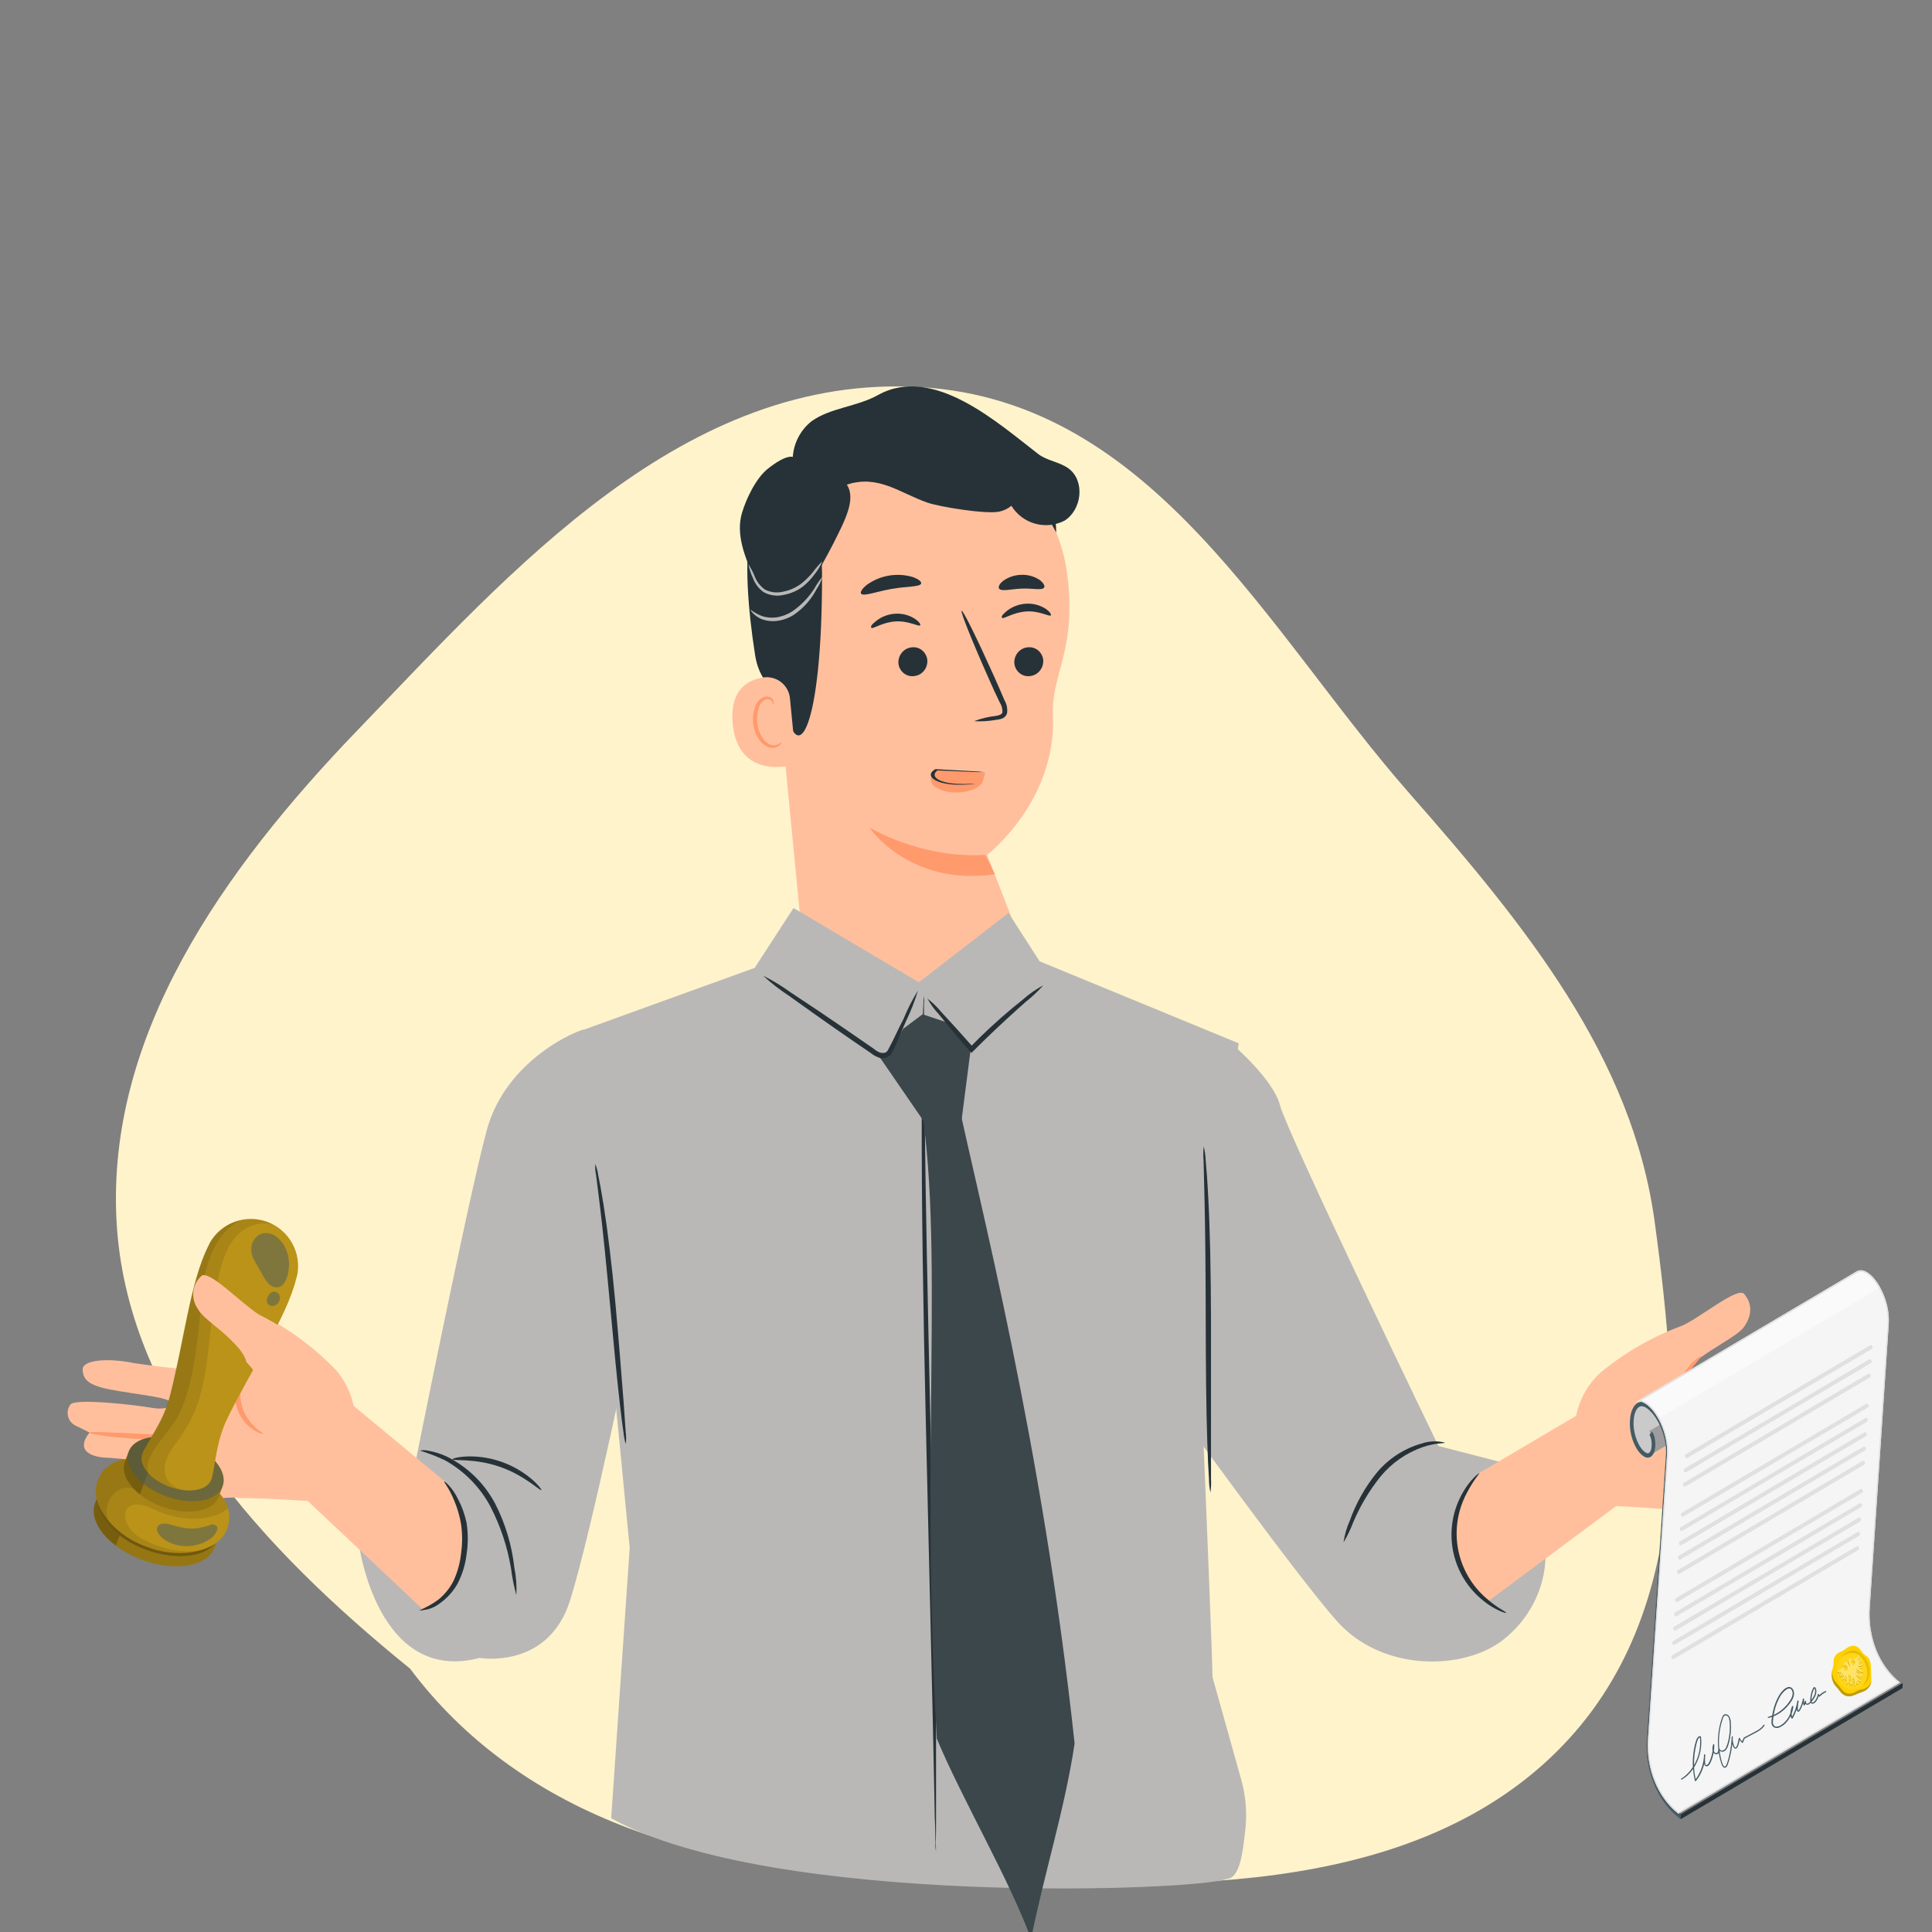 <svg width="200" height="200" viewBox="0 0 200 200" fill="none" xmlns="http://www.w3.org/2000/svg">
<rect x="0" y="0" width="200" height="200" fill="#808080" stroke="none"/>
<g clip-path="url(#clip0_675_30392)">
<path fill-rule="evenodd" clip-rule="evenodd" d="M95.351 40.079C119.484 41.562 131.191 65.397 145.943 82.175C157.899 95.774 168.961 109.409 171.286 126.445C173.971 146.122 175.558 168.605 159.663 182.721C143.717 196.882 117.964 195.809 95.351 193.883C72.137 194.322 53.38 187.342 42.448 172.737C26.932 160.174 13.079 144.922 12.065 126.445C11.011 107.244 22.945 90.175 37.112 75.484C52.96 59.05 70.838 38.571 95.351 40.079Z" fill="#FFF3CC"/>
<path d="M92.06 44.865L92.93 44.816C97.124 44.576 101.254 45.924 104.5 48.591C107.746 51.258 109.869 55.049 110.446 59.21C111.557 67.26 108.823 69.677 109 74C109.411 82.968 102.184 88.5 102.184 88.5L104.707 94.952C104.833 96.382 104.674 97.824 104.241 99.193C103.809 100.562 103.109 101.832 102.184 102.93C101.259 104.029 100.125 104.933 98.85 105.592C97.573 106.251 96.18 106.651 94.749 106.769C91.897 106.998 89.07 106.096 86.877 104.259C84.684 102.422 83.302 99.796 83.028 96.948L79.808 63.694C78.504 54.436 82.77 45.952 92.06 44.865Z" fill="#FFBF9D"/>
<path d="M102 88.501C97.851 88.742 93.629 87.649 90 85.678C90 85.678 94.118 91.783 103 90.501L102 88.501Z" fill="#FF9A6C"/>
<path d="M95.996 68.328C96.025 68.735 95.898 69.137 95.642 69.447C95.387 69.757 95.024 69.951 94.632 69.986C94.441 70.013 94.247 70.001 94.061 69.949C93.875 69.897 93.701 69.808 93.549 69.685C93.397 69.563 93.271 69.41 93.177 69.236C93.083 69.062 93.024 68.87 93.003 68.672C92.979 68.266 93.108 67.867 93.362 67.558C93.616 67.249 93.977 67.054 94.367 67.014C94.558 66.987 94.752 66.999 94.938 67.051C95.124 67.103 95.298 67.192 95.45 67.315C95.602 67.437 95.728 67.59 95.822 67.764C95.916 67.938 95.975 68.13 95.996 68.328Z" fill="#263238"/>
<path d="M108.788 63.701C108.635 63.878 107.629 63.21 106.252 63.298C104.876 63.387 103.902 64.103 103.749 63.967C103.596 63.83 103.813 63.588 104.232 63.242C104.804 62.793 105.501 62.532 106.228 62.493C106.943 62.454 107.653 62.64 108.257 63.025C108.683 63.323 108.844 63.612 108.788 63.701Z" fill="#263238"/>
<path d="M107.997 68.328C108.021 68.734 107.892 69.133 107.638 69.442C107.384 69.751 107.023 69.946 106.633 69.986C106.442 70.013 106.248 70.001 106.062 69.949C105.876 69.897 105.702 69.808 105.55 69.685C105.398 69.563 105.271 69.41 105.177 69.236C105.084 69.062 105.024 68.87 105.003 68.672C104.977 68.266 105.105 67.865 105.36 67.556C105.615 67.246 105.976 67.052 106.368 67.014C106.558 66.987 106.753 66.999 106.939 67.051C107.125 67.103 107.299 67.192 107.451 67.315C107.603 67.437 107.729 67.59 107.823 67.764C107.917 67.938 107.976 68.13 107.997 68.328Z" fill="#263238"/>
<path d="M95.256 64.732C95.111 64.909 94.097 64.249 92.72 64.329C91.344 64.41 90.378 65.134 90.217 64.997C90.056 64.86 90.281 64.619 90.708 64.273C91.276 63.828 91.967 63.569 92.688 63.532C93.404 63.486 94.115 63.673 94.717 64.064C95.167 64.361 95.328 64.651 95.256 64.732Z" fill="#263238"/>
<path d="M100.835 74.657C101.546 74.382 102.29 74.201 103.049 74.117C103.403 74.061 103.725 73.972 103.773 73.731C103.785 73.366 103.684 73.006 103.483 72.701C103.097 71.895 102.678 71.002 102.284 70.084C100.626 66.357 99.402 63.29 99.547 63.226C99.692 63.161 101.157 66.124 102.831 69.851C103.234 70.769 103.636 71.646 103.982 72.483C104.225 72.896 104.318 73.379 104.248 73.852C104.204 73.98 104.132 74.096 104.035 74.191C103.939 74.286 103.821 74.357 103.693 74.399C103.503 74.465 103.305 74.506 103.105 74.52C102.356 74.655 101.594 74.701 100.835 74.657Z" fill="#263238"/>
<path d="M95.359 60.401C95.238 60.779 93.854 60.682 92.252 60.972C90.65 61.262 89.37 61.777 89.136 61.447C89.032 61.294 89.241 60.932 89.74 60.537C90.417 60.052 91.196 59.727 92.018 59.587C92.84 59.448 93.682 59.497 94.482 59.732C95.085 59.942 95.407 60.215 95.359 60.401Z" fill="#263238"/>
<path d="M108.086 60.827C107.869 61.149 106.903 60.883 105.76 60.932C104.617 60.98 103.667 61.262 103.425 60.932C103.321 60.779 103.425 60.457 103.852 60.127C104.397 59.736 105.049 59.52 105.72 59.507C106.392 59.478 107.056 59.661 107.619 60.03C108.038 60.352 108.191 60.666 108.086 60.827Z" fill="#263238"/>
<path d="M109.344 55.153C109.344 55.153 106.663 49.678 103.878 48.519C100.513 47.127 99.313 50.805 96.142 50.129C92.97 49.453 89.758 48.101 86.707 50.693C83.374 53.534 85.097 55.297 85.097 59.282C85.145 75.439 82.465 80.164 81.193 72.629C81.056 71.824 78.705 71.269 78.166 67.799C77.457 63.275 76.966 57.753 77.796 54.46C78.496 51.691 79.937 49.719 82.626 47.481C86.836 43.955 92.865 43.536 96.995 43.713C101.125 43.891 109.319 48.101 109.344 55.153Z" fill="#263238"/>
<path d="M81.78 72.324C81.753 71.993 81.658 71.671 81.501 71.379C81.345 71.086 81.129 70.829 80.868 70.624C80.608 70.418 80.308 70.269 79.987 70.185C79.666 70.1 79.331 70.083 79.003 70.134C77.345 70.392 75.541 71.446 75.847 74.892C76.395 81.002 82.416 79.19 82.416 79.013C82.416 78.836 82.03 74.883 81.78 72.324Z" fill="#FFBF9D"/>
<path d="M80.895 76.83C80.895 76.83 80.798 76.919 80.621 77.015C80.374 77.147 80.086 77.179 79.816 77.104C79.156 76.927 78.52 75.945 78.391 74.85C78.328 74.327 78.382 73.796 78.552 73.296C78.592 73.101 78.679 72.919 78.805 72.764C78.932 72.61 79.093 72.489 79.277 72.411C79.396 72.369 79.525 72.369 79.644 72.411C79.763 72.454 79.864 72.536 79.929 72.644C80.033 72.805 80.001 72.934 80.033 72.942C80.066 72.95 80.154 72.829 80.082 72.58C80.036 72.43 79.939 72.302 79.808 72.218C79.628 72.105 79.411 72.067 79.204 72.113C78.959 72.186 78.736 72.32 78.557 72.504C78.379 72.687 78.249 72.912 78.182 73.159C77.969 73.713 77.894 74.31 77.965 74.898C78.118 76.13 78.85 77.225 79.752 77.402C79.92 77.435 80.093 77.43 80.259 77.387C80.425 77.344 80.579 77.263 80.71 77.152C80.895 76.983 80.919 76.846 80.895 76.83Z" fill="#FF9A6C"/>
<path d="M110.648 48.519C109.706 47.811 108.41 47.714 107.476 46.998C103.316 43.804 96.613 37.709 90.889 40.896C88.711 42.108 85.962 42.212 84.018 43.601C83.453 44.047 82.987 44.608 82.652 45.246C82.316 45.883 82.118 46.584 82.07 47.304C82.07 47.304 81.434 46.982 79.502 48.511C78.27 49.485 77.264 51.586 76.813 53.084C76.145 55.329 77.119 57.696 78.077 59.829C78.592 60.981 79.236 62.244 80.436 62.655C81.893 63.146 83.503 62.003 84.075 60.57C84.646 59.137 85.548 57.696 86.24 56.32C87.447 53.905 88.655 51.699 87.665 50.169C90.93 49.109 93.094 51.006 95.997 52.029C97.217 52.459 102.143 53.276 103.5 52.951C103.939 52.846 104.349 52.644 104.699 52.359C105.252 53.26 106.124 53.919 107.141 54.206C108.159 54.492 109.247 54.385 110.189 53.905C112.008 52.778 112.33 49.791 110.648 48.519Z" fill="#263238"/>
<path d="M77.465 58.388C77.748 58.829 77.985 59.299 78.174 59.788C78.394 60.283 78.742 60.71 79.18 61.028C79.766 61.328 80.441 61.405 81.08 61.245C81.744 61.116 82.371 60.841 82.915 60.44C83.354 60.099 83.754 59.711 84.107 59.281C84.415 58.86 84.757 58.464 85.129 58.098C84.933 58.585 84.661 59.039 84.324 59.442C83.987 59.916 83.586 60.341 83.132 60.706C82.552 61.145 81.876 61.442 81.16 61.575C80.435 61.755 79.668 61.648 79.019 61.277C78.534 60.922 78.165 60.432 77.956 59.869C77.732 59.397 77.567 58.9 77.465 58.388Z" fill="#B9B8B6"/>
<path d="M77.699 63.115C78.067 63.394 78.474 63.619 78.906 63.783C79.377 63.932 79.874 63.976 80.364 63.912C80.964 63.82 81.538 63.601 82.046 63.268C82.969 62.627 83.752 61.805 84.348 60.853C84.576 60.439 84.846 60.051 85.153 59.693C85.012 60.154 84.803 60.591 84.533 60.989C83.986 62.038 83.194 62.938 82.223 63.614C81.67 63.98 81.038 64.209 80.38 64.282C79.833 64.342 79.281 64.267 78.77 64.064C77.948 63.67 77.659 63.123 77.699 63.115Z" fill="#B9B8B6"/>
<path d="M96.703 79.629C96.497 79.966 96.382 80.316 96.362 80.67C96.337 80.837 96.383 81.005 96.497 81.162C96.611 81.319 96.789 81.462 97.02 81.58C97.26 81.726 97.559 81.843 97.896 81.923C98.234 82.003 98.602 82.045 98.973 82.044C99.644 82.043 100.293 81.92 100.802 81.696C101.311 81.473 101.648 81.164 101.752 80.824L101.99 80.056C100.601 79.853 96.806 79.682 96.703 79.629Z" fill="#FF9A6C"/>
<path d="M100.948 81.125C100.948 81.125 100.753 81.125 100.431 81.141C99.979 81.163 99.518 81.163 99.066 81.141C98.413 81.109 97.823 81.001 97.413 80.838C96.925 80.635 96.693 80.382 96.761 80.129C96.781 79.986 96.899 79.846 97.108 79.719L96.905 79.749C98.354 79.818 99.626 79.873 100.524 79.905C101.007 79.934 101.499 79.945 101.99 79.94C101.532 79.884 101.054 79.847 100.566 79.828C99.668 79.775 98.414 79.703 96.964 79.629H96.829L96.769 79.666C96.444 79.864 96.306 80.086 96.371 80.307C96.435 80.529 96.7 80.74 97.134 80.915C97.61 81.095 98.291 81.21 99.032 81.234C99.514 81.247 99.999 81.233 100.465 81.192C100.639 81.181 100.804 81.158 100.948 81.125Z" fill="#263238"/>
<path d="M60.488 106.576C59.957 106.576 52.373 109.603 50.377 117.041C48.381 124.479 42.931 151.769 42.931 151.769L37.143 159.787C37.143 159.787 39.019 174.414 49.653 171.628C49.653 171.628 56.753 172.868 59.015 165.671C61.277 158.475 65.664 137.005 65.664 137.005L60.488 106.576Z" fill="#B9B8B6"/>
<path d="M82.147 94L78.12 100.196L60 106.752L65.186 160.234L63.27 188.228C80 197.5 124.262 195.715 127 194.5C128.425 194.459 128.681 191.408 128.914 189.425C129.115 187.645 128.962 185.841 128.463 184.123L125.459 173.403C125.902 180.074 123.937 133.607 123.848 131.911L128.238 108.006L107.621 99.515L104.399 94.508L95.121 101.687L82.147 94Z" fill="#B9B8B6"/>
<path d="M127.447 108C127.447 108 131.804 111.654 132.523 114.468C133.242 117.281 148.907 149.692 148.907 149.692L156.689 151.697L158.77 155.82C159.985 158.185 160.312 160.877 159.696 163.444C159.08 166.012 157.558 168.298 155.386 169.92C155.116 170.116 154.833 170.297 154.54 170.462C150.311 172.887 142.783 172.758 138.376 167.794C134.206 163.089 122 146.176 122 146.176V125.479L127.447 108Z" fill="#B9B8B6"/>
<path d="M152.95 152.59L163.601 146.303L168.737 152.59L167.674 155.633L153.941 165.848C152.236 164.457 151.092 162.495 150.721 160.326C150.117 156.486 152.95 152.59 152.95 152.59Z" fill="#FFBF9D"/>
<path d="M149.569 149.337C149.569 149.442 148.66 149.337 147.324 149.788C145.597 150.385 144.068 151.446 142.904 152.855C141.754 154.295 140.806 155.885 140.087 157.581C139.815 158.307 139.478 159.008 139.08 159.674C139.188 158.901 139.405 158.147 139.724 157.436C140.357 155.646 141.291 153.977 142.485 152.501C143.707 151.009 145.361 149.932 147.219 149.418C147.979 149.167 148.794 149.139 149.569 149.337Z" fill="#263238"/>
<path d="M163.147 149.744C162.882 148.354 162.977 146.919 163.423 145.576C163.87 144.233 164.654 143.026 165.699 142.072C168.214 140.004 171.057 138.371 174.111 137.242C175.979 136.437 179.867 133.161 180.551 133.95C181.235 134.739 181.541 135.914 180.551 137.347C179.561 138.78 173.934 140.913 174.723 142.724C175.045 143.457 176.816 143.594 176.816 143.594C180.031 143.82 183.255 143.884 186.476 143.787C189.326 143.537 191.886 144.085 191.733 145.067C191.58 146.049 191.048 146.588 188.69 146.79C186.331 146.991 182.491 146.838 182.25 147.377C182.008 147.917 182.845 148.263 184.222 148.182C185.599 148.102 192.087 148.078 192.53 148.818C192.637 149.006 192.702 149.216 192.719 149.432C192.736 149.648 192.705 149.865 192.628 150.067C192.551 150.27 192.43 150.452 192.274 150.603C192.118 150.753 191.93 150.866 191.725 150.935L190.203 151.475C190.203 151.475 191.089 152.706 190.348 153.391C189.607 154.075 187.933 153.833 187.933 153.833L179.328 153.592C179.328 153.592 178.837 154.107 179.078 154.461C179.32 154.815 186.065 154.324 186.114 155.065C186.162 155.806 186.75 156.144 184.737 156.675C181.79 157.166 178.781 157.166 175.834 156.675C174.015 156.176 166.391 155.87 166.391 155.87L163.147 149.744Z" fill="#FFBF9D"/>
<path d="M46.465 153.709L36.507 145.449L30.791 151.889L31.492 155.037L43.937 166.758C45.782 165.7 47.174 164.001 47.849 161.984C49.089 158.434 46.465 153.709 46.465 153.709Z" fill="#FFBF9D"/>
<path d="M36.394 149.747C36.822 148.399 36.899 146.964 36.618 145.578C36.336 144.192 35.705 142.9 34.784 141.826C32.519 139.475 29.87 137.526 26.952 136.062C25.197 135.008 21.719 131.337 20.938 132.037C20.475 132.455 20.18 133.026 20.107 133.646C20.035 134.265 20.19 134.889 20.544 135.402C21.349 136.94 25.229 138.727 25.092 140.699C25.078 140.89 25.026 141.076 24.94 141.247C24.854 141.418 24.735 141.57 24.59 141.695C24.445 141.82 24.276 141.915 24.095 141.975C23.913 142.034 23.721 142.058 23.53 142.044C20.318 141.896 17.116 141.587 13.935 141.118C11.125 140.538 8.525 140.78 8.557 141.77C8.589 142.76 9.064 143.38 11.383 143.839C13.701 144.298 17.533 144.644 17.662 145.167C17.791 145.69 16.978 145.972 15.617 145.722C14.257 145.473 7.817 144.708 7.293 145.392C7.164 145.564 7.074 145.763 7.03 145.974C6.987 146.185 6.99 146.403 7.041 146.613C7.092 146.822 7.189 147.018 7.324 147.185C7.46 147.353 7.631 147.488 7.825 147.582L9.274 148.298C9.274 148.298 8.251 149.417 8.903 150.182C9.555 150.947 11.246 150.907 11.246 150.907L19.827 151.663C19.827 151.663 20.254 152.235 19.964 152.557C19.674 152.879 13.049 151.607 12.912 152.34C12.775 153.072 12.148 153.338 14.096 154.062C16.97 154.895 19.962 155.246 22.951 155.101C24.818 154.819 32.434 155.366 32.434 155.366L36.394 149.747Z" fill="#FFBF9D"/>
<path d="M61.623 120.502C61.771 120.857 61.871 121.231 61.921 121.613C62.074 122.337 62.267 123.392 62.476 124.696C62.895 127.304 63.338 130.927 63.708 134.936C64.078 138.945 64.352 142.583 64.561 145.216C64.642 146.439 64.722 147.478 64.779 148.331C64.829 148.713 64.829 149.1 64.779 149.482C64.664 149.115 64.588 148.738 64.553 148.355C64.441 147.622 64.304 146.56 64.159 145.248C63.853 142.631 63.515 139.001 63.145 134.992C62.774 130.983 62.412 127.369 62.098 124.793C61.945 123.577 61.816 122.539 61.712 121.693C61.628 121.302 61.599 120.901 61.623 120.502Z" fill="#263238"/>
<path d="M124.606 118.676C124.721 119.132 124.789 119.599 124.808 120.068C124.896 120.978 124.993 122.282 125.073 123.908C125.258 127.128 125.347 131.636 125.363 136.579V153.09C125.389 153.56 125.37 154.032 125.307 154.498C125.202 154.039 125.151 153.569 125.154 153.098C125.089 152.188 125.025 150.876 124.977 149.258C124.864 146.038 124.824 141.53 124.816 136.587C124.808 131.644 124.767 127.161 124.687 123.924C124.647 122.387 124.614 121.099 124.59 120.085C124.552 119.615 124.557 119.144 124.606 118.676Z" fill="#263238"/>
<path d="M53.452 165.123C53.2 164.209 53.015 163.279 52.897 162.338C52.52 160.092 51.791 157.918 50.739 155.898C49.666 153.917 48.052 152.282 46.087 151.181C45.241 150.777 44.367 150.438 43.47 150.166C43.735 150.109 44.01 150.109 44.275 150.166C44.973 150.283 45.65 150.497 46.288 150.802C48.403 151.857 50.136 153.546 51.246 155.632C52.312 157.706 52.988 159.957 53.243 162.274C53.432 163.211 53.503 164.168 53.452 165.123Z" fill="#263238"/>
<path d="M56.036 154.248C55.924 154.377 54.322 152.727 51.714 151.833C49.105 150.94 46.883 151.246 46.835 151.077C46.787 150.908 49.146 150.36 51.891 151.318C54.636 152.276 56.157 154.184 56.036 154.248Z" fill="#263238"/>
<path d="M96.89 191.656C96.841 191.358 96.82 191.057 96.826 190.755C96.826 190.119 96.826 189.258 96.769 188.179C96.721 185.885 96.657 182.657 96.576 178.688C96.391 170.638 96.133 159.585 95.844 147.381C95.554 135.177 95.401 124.076 95.417 116.059C95.417 112.034 95.457 108.814 95.505 106.56C95.505 105.481 95.562 104.62 95.586 103.984C95.579 103.682 95.601 103.38 95.65 103.082C95.673 103.382 95.673 103.684 95.65 103.984C95.65 104.62 95.65 105.481 95.65 106.56C95.65 108.854 95.699 112.09 95.731 116.051C95.811 124.101 96.045 135.137 96.319 147.365C96.592 159.593 96.834 170.662 96.898 178.68C96.898 182.705 96.898 185.925 96.898 188.179C96.898 189.258 96.898 190.119 96.858 190.755C96.889 191.054 96.9 191.356 96.89 191.656Z" fill="#263238"/>
<path d="M45.998 153.37C45.998 153.305 46.803 153.909 47.447 155.246C47.842 156.007 48.129 156.82 48.3 157.661C48.465 158.728 48.465 159.814 48.3 160.881C48.18 161.949 47.863 162.986 47.366 163.94C46.936 164.713 46.343 165.383 45.628 165.904C44.999 166.426 44.207 166.71 43.39 166.709C44.097 166.416 44.767 166.041 45.386 165.59C46.021 165.069 46.544 164.426 46.924 163.698C47.354 162.788 47.627 161.81 47.729 160.808C47.873 159.804 47.873 158.785 47.729 157.781C47.59 156.952 47.355 156.141 47.028 155.366C46.529 154.086 45.917 153.418 45.998 153.37Z" fill="#263238"/>
<path d="M155.937 166.967C155.937 166.967 155.679 166.967 155.269 166.765C154.693 166.511 154.151 166.184 153.659 165.791C151.972 164.492 150.818 162.621 150.415 160.531C150.012 158.44 150.387 156.274 151.469 154.441C151.785 153.89 152.169 153.381 152.612 152.927C152.926 152.621 153.128 152.476 153.152 152.501C153.176 152.525 152.508 153.249 151.807 154.626C150.871 156.407 150.569 158.453 150.951 160.428C151.333 162.404 152.376 164.19 153.908 165.493C155.06 166.508 155.977 166.878 155.937 166.967Z" fill="#263238"/>
<path d="M176.132 140.365C176.196 140.43 175.729 140.872 175.142 141.653C174.803 142.1 174.57 142.617 174.457 143.167C174.328 143.787 174.345 144.511 174.232 145.308C174.136 145.992 173.905 146.65 173.553 147.245C173.2 147.839 172.733 148.357 172.179 148.769C171.755 149.151 171.218 149.383 170.65 149.43C170.609 149.341 171.205 149.116 171.938 148.464C172.881 147.628 173.502 146.489 173.693 145.244C173.746 144.515 173.837 143.789 173.966 143.07C174.12 142.47 174.419 141.918 174.836 141.46C175.174 140.997 175.618 140.621 176.132 140.365Z" fill="#FF9A6C"/>
<path d="M21.139 148.879C21.139 149.024 18.459 149.169 15.15 149.008C11.842 148.847 9.185 148.46 9.201 148.307C9.217 148.155 11.882 148.307 15.174 148.46C18.467 148.613 21.139 148.718 21.139 148.879Z" fill="#FF9A6C"/>
<path d="M27.233 148.42C27.233 148.477 26.597 148.372 25.841 147.736C25.351 147.31 24.961 146.781 24.699 146.187C24.437 145.592 24.31 144.948 24.327 144.299C24.384 143.612 24.509 142.933 24.698 142.27C24.838 141.745 24.906 141.203 24.899 140.66C24.852 140.175 24.741 139.699 24.569 139.243C24.569 139.187 25.156 139.613 25.285 140.628C25.35 141.198 25.317 141.775 25.189 142.334C25.037 142.973 24.932 143.621 24.875 144.274C24.858 145.442 25.3 146.569 26.106 147.414C26.726 148.138 27.273 148.34 27.233 148.42Z" fill="#FF9A6C"/>
<path d="M177.906 150.328C177.906 150.175 180.779 150.288 184.289 150.578C187.799 150.867 190.641 151.238 190.633 151.383C190.625 151.528 187.759 151.423 184.249 151.125C180.739 150.827 177.897 150.473 177.906 150.328Z" fill="#FF9A6C"/>
<path d="M98.865 112.617C101.396 124.606 107.901 149.309 111.243 180.486C110.237 187.233 108.106 193.9 106.737 200.714C104.474 194.526 99.536 186.14 96.978 179.981C95.229 149.694 97.853 128.447 95.163 113.279L98.865 112.617Z" fill="#3C474C"/>
<path d="M98.912 120.853L100.5 108.501L98.5 106.001L95.5 105.001L93.5 106.501L92 109.001L90.757 108.989L98.912 120.853Z" fill="#3C474C"/>
<path d="M36.528 145.629C36.809 147.015 36.733 148.45 36.304 149.798L32.344 155.417C32.344 155.417 27.495 155.069 24.586 155.071C26.637 153.164 27.91 150.499 27.91 147.55C27.91 144.8 27.313 142.872 25.5 141C25.343 139.927 23.578 138.334 22.408 137.386C21.568 136.705 20.771 136.06 20.454 135.453C20.1 134.94 19.945 134.315 20.017 133.696C20.09 133.077 20.385 132.506 20.848 132.088C21.35 131.638 22.967 132.995 24.524 134.301C25.389 135.027 26.235 135.737 26.862 136.113C29.781 137.576 32.429 139.525 34.694 141.877C35.615 142.951 36.246 144.242 36.528 145.629Z" fill="#FFBF9D"/>
<path d="M171.36 149.46C171.376 150.147 171.172 150.633 170.862 150.817C170.752 150.874 170.634 150.9 170.515 150.892C170.397 150.884 170.283 150.843 170.183 150.771C169.374 150.283 168.718 148.761 168.722 147.358C168.725 146.28 169.039 145.518 169.518 145.235C169.814 145.059 170.174 145.069 170.561 145.305C171.193 145.687 171.799 146.488 172.229 147.46L170.997 148.187C170.997 148.187 171.338 148.51 171.36 149.46Z" fill="#E0E0E0"/>
<path opacity="0.1" d="M171.36 149.46C171.376 150.147 171.172 150.633 170.862 150.817C170.752 150.874 170.634 150.9 170.515 150.892C170.397 150.884 170.283 150.843 170.183 150.771C169.374 150.283 168.718 148.761 168.722 147.358C168.725 146.28 169.039 145.518 169.518 145.235C169.814 145.059 170.174 145.069 170.561 145.305C171.193 145.687 171.799 146.488 172.229 147.46L170.997 148.187C170.997 148.187 171.338 148.51 171.36 149.46Z" fill="black"/>
<path d="M194.043 135.848C194.021 134.897 193.68 134.575 193.68 134.575L170.72 148.144C170.72 148.144 171.062 148.461 171.083 149.416C171.098 150.102 170.894 150.588 170.585 150.772L193.544 137.198C193.857 137.012 194.058 136.528 194.043 135.848Z" fill="#E0E0E0"/>
<path opacity="0.3" d="M194.043 135.848C194.021 134.897 193.68 134.575 193.68 134.575L170.72 148.144C170.72 148.144 171.062 148.461 171.083 149.416C171.098 150.102 170.894 150.588 170.585 150.772L193.544 137.198C193.857 137.012 194.058 136.528 194.043 135.848Z" fill="black"/>
<path d="M170.873 180.046L172.844 150.641C172.986 148.517 171.826 146.071 170.561 145.307C169.549 144.696 168.726 145.616 168.721 147.363C168.718 148.758 169.372 150.288 170.182 150.776C170.831 151.166 171.385 150.577 171.36 149.46C171.338 148.51 170.997 148.189 170.997 148.189L170.755 148.548L170.743 148.537C170.753 148.546 170.962 148.787 170.977 149.483C170.988 150.003 170.853 150.294 170.723 150.394C170.666 150.429 170.602 150.446 170.539 150.441C170.476 150.437 170.415 150.413 170.363 150.37C169.678 149.957 169.102 148.575 169.105 147.353C169.107 146.546 169.303 145.921 169.632 145.678C169.839 145.526 170.09 145.538 170.382 145.714C171.474 146.375 172.593 148.609 172.458 150.615L170.487 180.02C170.382 181.622 170.632 183.219 171.212 184.651C171.793 186.084 172.684 187.302 173.797 188.183L173.98 188.327L174.016 187.799C172.958 186.964 172.11 185.807 171.558 184.446C171.007 183.085 170.77 181.567 170.873 180.046Z" fill="#455A64"/>
<path d="M173.98 188.323L196.942 174.753L196.977 174.226L174.016 187.796L173.98 188.323Z" fill="#263238"/>
<path d="M193.556 166.43L195.527 137.025C195.67 134.901 194.51 132.455 193.245 131.691C192.857 131.457 192.497 131.448 192.2 131.621L169.242 145.194C169.538 145.019 169.898 145.028 170.286 145.264C171.55 146.029 172.709 148.474 172.567 150.598L170.596 180C170.494 181.522 170.731 183.039 171.282 184.399C171.834 185.76 172.681 186.916 173.739 187.751L196.7 174.181C195.642 173.346 194.795 172.19 194.243 170.829C193.691 169.469 193.454 167.951 193.556 166.43Z" fill="#F5F5F5"/>
<path d="M193.245 131.691C192.857 131.457 192.497 131.448 192.2 131.621L169.242 145.194C169.538 145.019 169.898 145.028 170.286 145.264C170.789 145.569 171.274 146.138 171.665 146.848L194.629 133.275C194.234 132.565 193.748 131.995 193.245 131.691Z" fill="#FAFAFA"/>
<path d="M192.689 131.652C192.864 131.668 193.033 131.726 193.186 131.823C194.351 132.525 195.546 134.896 195.404 137.018L193.433 166.423C193.334 167.927 193.56 169.427 194.089 170.782C194.619 172.136 195.434 173.3 196.458 174.163L173.751 187.58C172.729 186.752 171.913 185.619 171.382 184.292C170.85 182.964 170.622 181.488 170.719 180.007L172.693 150.567C172.817 148.497 171.724 145.966 170.344 145.134C170.211 145.052 170.069 144.993 169.921 144.959L192.252 131.758C192.388 131.678 192.539 131.643 192.689 131.655M192.699 131.508C192.526 131.492 192.353 131.532 192.196 131.622L169.242 145.196C169.399 145.105 169.572 145.066 169.745 145.082C169.936 145.098 170.122 145.161 170.291 145.266C171.555 146.03 172.714 148.476 172.572 150.6L170.601 180.002C170.499 181.523 170.736 183.04 171.287 184.401C171.839 185.761 172.686 186.917 173.744 187.753L196.7 174.182C195.642 173.347 194.795 172.191 194.243 170.83C193.691 169.47 193.454 167.952 193.556 166.431L195.527 137.026C195.67 134.902 194.51 132.456 193.244 131.692C193.076 131.587 192.89 131.524 192.699 131.508Z" fill="#E0E0E0"/>
<path d="M192.493 155.633L173.418 166.905C173.381 166.926 173.351 166.962 173.332 167.005C173.314 167.049 173.308 167.098 173.315 167.146C173.322 167.193 173.343 167.236 173.373 167.268C173.403 167.299 173.442 167.318 173.483 167.321C173.515 167.323 173.547 167.315 173.576 167.298L192.651 156.026C192.694 156 192.727 155.955 192.744 155.901C192.76 155.847 192.758 155.789 192.738 155.737C192.718 155.685 192.681 155.644 192.635 155.624C192.589 155.605 192.538 155.608 192.493 155.633ZM192.394 157.113L173.319 168.385C173.282 168.407 173.252 168.442 173.233 168.486C173.214 168.529 173.208 168.579 173.216 168.626C173.223 168.674 173.244 168.716 173.274 168.748C173.304 168.78 173.343 168.798 173.384 168.801C173.416 168.803 173.448 168.795 173.477 168.778L192.552 157.506C192.596 157.479 192.63 157.434 192.647 157.378C192.663 157.323 192.661 157.262 192.64 157.21C192.619 157.158 192.581 157.118 192.534 157.1C192.488 157.082 192.437 157.086 192.392 157.113L192.394 157.113ZM192.592 154.152L173.517 165.424C173.48 165.446 173.45 165.482 173.431 165.525C173.413 165.569 173.407 165.618 173.414 165.666C173.422 165.713 173.442 165.756 173.472 165.788C173.503 165.819 173.541 165.838 173.582 165.841C173.614 165.843 173.646 165.835 173.675 165.817L192.75 154.545C192.793 154.519 192.826 154.475 192.843 154.421C192.859 154.367 192.857 154.308 192.838 154.257C192.817 154.204 192.78 154.164 192.734 154.144C192.688 154.125 192.637 154.128 192.592 154.152ZM174.585 150.947C174.617 150.949 174.65 150.941 174.679 150.923L193.754 139.652C193.776 139.639 193.795 139.621 193.812 139.599C193.828 139.577 193.841 139.551 193.849 139.524C193.857 139.496 193.86 139.467 193.859 139.439C193.858 139.41 193.852 139.382 193.842 139.356C193.831 139.33 193.816 139.307 193.798 139.288C193.78 139.269 193.759 139.255 193.736 139.246C193.713 139.237 193.689 139.233 193.664 139.236C193.64 139.238 193.616 139.245 193.594 139.258L174.519 150.53C174.482 150.552 174.452 150.588 174.434 150.631C174.415 150.675 174.409 150.724 174.416 150.772C174.424 150.819 174.444 150.862 174.475 150.894C174.505 150.925 174.543 150.944 174.584 150.947L174.585 150.947ZM192.294 158.594L173.219 169.865C173.182 169.887 173.152 169.922 173.134 169.966C173.115 170.009 173.109 170.059 173.116 170.106C173.124 170.154 173.144 170.197 173.175 170.228C173.205 170.26 173.244 170.278 173.284 170.281C173.316 170.284 173.349 170.276 173.377 170.258L192.452 158.987C192.497 158.961 192.531 158.915 192.548 158.86C192.564 158.804 192.561 158.744 192.54 158.692C192.519 158.64 192.481 158.6 192.435 158.582C192.389 158.564 192.338 158.568 192.293 158.594L192.294 158.594ZM192.786 151.254L173.711 162.525C173.674 162.547 173.644 162.583 173.626 162.626C173.607 162.67 173.601 162.719 173.608 162.767C173.616 162.814 173.636 162.857 173.667 162.889C173.697 162.92 173.736 162.939 173.776 162.942C173.808 162.943 173.84 162.935 173.869 162.918L192.945 151.646C192.967 151.633 192.986 151.615 193.003 151.594C193.019 151.572 193.032 151.546 193.04 151.519C193.048 151.491 193.051 151.462 193.05 151.434C193.049 151.405 193.043 151.377 193.032 151.351C193.022 151.325 193.007 151.302 192.989 151.283C192.971 151.264 192.95 151.25 192.927 151.241C192.904 151.232 192.88 151.228 192.855 151.23C192.831 151.233 192.807 151.24 192.785 151.253L192.786 151.254ZM192.195 160.075L173.12 171.345C173.083 171.367 173.053 171.402 173.034 171.446C173.016 171.49 173.01 171.539 173.017 171.587C173.025 171.634 173.045 171.677 173.075 171.708C173.106 171.74 173.144 171.759 173.185 171.761C173.217 171.764 173.249 171.756 173.278 171.738L192.353 160.468C192.398 160.441 192.432 160.395 192.448 160.34C192.465 160.285 192.462 160.224 192.441 160.172C192.42 160.12 192.382 160.08 192.336 160.062C192.289 160.044 192.238 160.048 192.194 160.075L192.195 160.075ZM193.393 142.213L174.317 153.485C174.281 153.506 174.25 153.542 174.232 153.586C174.213 153.629 174.207 153.679 174.215 153.726C174.222 153.774 174.242 153.816 174.273 153.848C174.303 153.88 174.342 153.898 174.382 153.901C174.414 153.903 174.447 153.895 174.476 153.878L193.551 142.606C193.595 142.579 193.629 142.534 193.646 142.478C193.662 142.423 193.66 142.362 193.639 142.31C193.617 142.258 193.579 142.218 193.533 142.2C193.487 142.182 193.436 142.186 193.391 142.213L193.393 142.213ZM193.184 145.327L174.109 156.597C174.087 156.61 174.067 156.628 174.051 156.65C174.034 156.672 174.022 156.697 174.014 156.725C174.005 156.752 174.002 156.781 174.003 156.81C174.004 156.839 174.01 156.867 174.021 156.893C174.035 156.928 174.056 156.957 174.083 156.978C174.11 157 174.141 157.012 174.174 157.013C174.206 157.016 174.238 157.008 174.267 156.99L193.342 145.72C193.386 145.694 193.421 145.648 193.437 145.592C193.453 145.537 193.451 145.476 193.43 145.424C193.409 145.372 193.371 145.333 193.324 145.314C193.278 145.296 193.227 145.301 193.183 145.327L193.184 145.327ZM192.886 149.767L173.811 161.039C173.774 161.061 173.744 161.097 173.725 161.14C173.707 161.184 173.701 161.233 173.708 161.281C173.715 161.328 173.736 161.371 173.766 161.403C173.797 161.434 173.835 161.453 173.876 161.456C173.908 161.458 173.94 161.449 173.969 161.431L193.044 150.16C193.089 150.134 193.123 150.088 193.139 150.033C193.156 149.977 193.153 149.917 193.132 149.865C193.111 149.813 193.073 149.773 193.027 149.755C192.98 149.737 192.929 149.741 192.885 149.767L192.886 149.767ZM193.492 140.733L174.417 152.005C174.38 152.026 174.35 152.062 174.331 152.105C174.312 152.149 174.306 152.198 174.314 152.246C174.321 152.293 174.342 152.336 174.372 152.368C174.402 152.399 174.441 152.418 174.482 152.421C174.514 152.423 174.546 152.415 174.575 152.397L193.65 141.126C193.694 141.099 193.729 141.053 193.745 140.998C193.761 140.942 193.759 140.882 193.738 140.83C193.717 140.778 193.679 140.738 193.632 140.72C193.586 140.702 193.535 140.706 193.491 140.732L193.492 140.733ZM193.085 146.807L174.01 158.078C173.967 158.104 173.934 158.149 173.917 158.202C173.901 158.256 173.903 158.315 173.922 158.366C173.936 158.401 173.957 158.43 173.984 158.451C174.011 158.473 174.042 158.485 174.075 158.486C174.107 158.489 174.139 158.481 174.168 158.463L193.243 147.193C193.288 147.166 193.322 147.121 193.338 147.065C193.355 147.01 193.352 146.949 193.331 146.897C193.31 146.845 193.272 146.805 193.226 146.787C193.179 146.769 193.128 146.773 193.084 146.8L193.085 146.807ZM192.985 148.287L173.91 159.558C173.888 159.571 173.869 159.589 173.852 159.611C173.836 159.632 173.823 159.658 173.815 159.685C173.807 159.713 173.803 159.742 173.805 159.771C173.806 159.799 173.812 159.828 173.822 159.853C173.836 159.888 173.858 159.918 173.884 159.939C173.911 159.96 173.943 159.972 173.975 159.974C174.007 159.976 174.04 159.968 174.068 159.951L193.143 148.68C193.165 148.667 193.185 148.649 193.201 148.627C193.218 148.605 193.23 148.58 193.239 148.553C193.247 148.525 193.25 148.496 193.249 148.467C193.248 148.439 193.242 148.41 193.231 148.385C193.221 148.359 193.206 148.336 193.188 148.317C193.17 148.298 193.149 148.284 193.126 148.275C193.103 148.266 193.079 148.262 193.054 148.264C193.03 148.266 193.006 148.274 192.984 148.287L192.985 148.287Z" fill="#E0E0E0"/>
<path d="M190.039 171.326C189.915 171.474 189.837 171.668 189.818 171.873C189.8 172.032 189.814 172.194 189.797 172.353C189.764 172.549 189.72 172.742 189.666 172.932C189.609 173.177 189.598 173.433 189.635 173.681C189.672 173.928 189.756 174.162 189.881 174.363C189.998 174.518 190.122 174.665 190.254 174.801C190.428 175.001 190.567 175.246 190.776 175.397C190.977 175.542 191.211 175.615 191.449 175.606C191.834 175.591 192.192 175.362 192.563 175.227C192.725 175.177 192.885 175.116 193.042 175.042C193.187 174.967 193.318 174.859 193.428 174.723C193.539 174.587 193.626 174.428 193.684 174.253C193.761 173.964 193.693 173.666 193.701 173.372C193.705 173.16 193.698 172.947 193.689 172.736C193.67 172.314 193.627 171.817 193.341 171.536C193.237 171.432 193.104 171.373 192.995 171.276C192.733 171.058 192.578 170.688 192.304 170.502C192.177 170.428 192.039 170.385 191.898 170.376C191.756 170.366 191.613 170.39 191.478 170.446C191.188 170.55 190.959 170.803 190.687 170.923C190.451 171.002 190.229 171.139 190.039 171.326Z" fill="#FFD000"/>
<path d="M190.204 172.453C190.124 172.818 190.13 173.2 190.222 173.556C190.314 173.912 190.488 174.228 190.724 174.47C191.42 175.176 192.587 175.045 193.084 174.062C193.476 173.286 193.271 172.19 192.793 171.55C192.421 171.055 191.534 170.889 191.036 171.24C190.64 171.505 190.341 171.94 190.204 172.453Z" fill="#FFD000"/>
<path opacity="0.1" d="M190.12 172.966C190.119 173.341 190.205 173.707 190.369 174.022C190.533 174.338 190.769 174.592 191.051 174.755C191.879 175.228 192.985 174.758 193.263 173.665C193.483 172.798 193.053 171.807 192.452 171.333C191.982 170.966 191.086 171.069 190.676 171.552C190.346 171.925 190.146 172.431 190.12 172.966Z" fill="white"/>
<path opacity="0.25" d="M192.966 174.821C192.806 174.882 192.637 174.896 192.474 174.948C192.32 175.002 192.172 175.075 192.031 175.167C191.921 175.228 191.805 175.272 191.686 175.298C191.421 175.365 191.146 175.309 190.918 175.141C190.607 174.91 190.42 174.541 190.151 174.254C189.795 173.876 189.567 173.362 189.711 172.754C189.694 172.813 189.679 172.872 189.667 172.932C189.609 173.177 189.598 173.432 189.635 173.68C189.672 173.928 189.757 174.161 189.881 174.363C189.998 174.518 190.122 174.664 190.254 174.801C190.428 175.001 190.567 175.245 190.776 175.396C190.977 175.542 191.211 175.615 191.449 175.606C191.834 175.591 192.192 175.362 192.563 175.226C192.725 175.176 192.885 175.115 193.042 175.042C193.187 174.967 193.318 174.858 193.429 174.723C193.539 174.587 193.626 174.427 193.684 174.253C193.707 174.163 193.719 174.07 193.72 173.977C193.581 174.508 193.3 174.69 192.966 174.821Z" fill="black"/>
<path opacity="0.1" d="M193.478 173.485C193.447 173.657 193.394 173.824 193.321 173.979C193.21 174.199 193.038 174.367 192.836 174.454C193.037 174.24 193.184 173.966 193.26 173.662C193.48 172.794 193.05 171.805 192.449 171.331C191.978 170.964 191.083 171.067 190.673 171.551C190.651 171.578 190.628 171.604 190.606 171.633C190.67 171.489 190.758 171.361 190.864 171.258C190.932 171.2 191.005 171.151 191.082 171.112C191.256 171.006 191.44 170.927 191.63 170.877C191.889 170.829 192.153 170.874 192.386 171.006C192.623 171.138 192.833 171.325 193.006 171.556C193.207 171.807 193.355 172.113 193.437 172.448C193.519 172.783 193.533 173.138 193.478 173.485Z" fill="black"/>
<path opacity="0.4" d="M192.719 173.017C192.601 172.928 192.476 172.83 192.354 172.735C192.343 172.725 192.333 172.714 192.323 172.702C192.365 172.715 192.405 172.731 192.444 172.752C192.509 172.788 192.582 172.804 192.655 172.8C192.684 172.795 192.712 172.787 192.74 172.776L192.742 172.76C192.582 172.719 192.429 172.651 192.287 172.557C192.297 172.553 192.308 172.551 192.318 172.552C192.374 172.556 192.429 172.56 192.486 172.563C192.539 172.57 192.592 172.562 192.643 172.539C192.693 172.517 192.738 172.482 192.776 172.436C192.801 172.407 192.817 172.368 192.82 172.327C192.664 172.388 192.496 172.392 192.34 172.337C192.409 172.317 192.466 172.305 192.53 172.281C192.591 172.265 192.647 172.226 192.689 172.17C192.556 172.202 192.42 172.217 192.284 172.215C192.307 172.202 192.33 172.193 192.354 172.185C192.431 172.17 192.504 172.134 192.568 172.079C192.597 172.05 192.62 172.015 192.636 171.975C192.652 171.935 192.66 171.891 192.66 171.847C192.542 171.933 192.408 171.984 192.27 171.994C192.331 171.935 192.387 171.883 192.44 171.828C192.468 171.802 192.49 171.769 192.507 171.732C192.524 171.695 192.534 171.655 192.537 171.614C192.468 171.72 192.377 171.804 192.274 171.856C192.291 171.83 192.309 171.805 192.329 171.781C192.404 171.695 192.449 171.581 192.456 171.46L192.46 171.4L192.446 171.369C192.433 171.381 192.421 171.394 192.411 171.41C192.353 171.515 192.27 171.598 192.174 171.648C192.08 171.711 191.989 171.776 191.898 171.842C191.88 171.854 191.865 171.872 191.855 171.894C191.845 171.916 191.842 171.941 191.844 171.966C191.846 171.991 191.855 172.014 191.871 172.03C191.886 172.047 191.906 172.056 191.927 172.055C191.939 172.056 191.951 172.061 191.96 172.069C191.97 172.077 191.978 172.089 191.982 172.102C192.004 172.158 192.008 172.222 191.993 172.283C191.978 172.343 191.946 172.396 191.902 172.432C191.884 172.451 191.86 172.462 191.836 172.463C191.812 172.465 191.788 172.456 191.769 172.439C191.684 172.355 191.624 172.242 191.597 172.114C191.597 172.107 191.605 172.085 191.613 172.077C191.651 172.043 191.69 172.013 191.728 171.98C191.739 171.968 191.75 171.954 191.759 171.94C191.693 171.945 191.645 172.016 191.569 172.006C191.578 171.992 191.588 171.98 191.6 171.969C191.653 171.935 191.708 171.905 191.761 171.869C191.786 171.849 191.807 171.825 191.826 171.797C191.826 171.797 191.827 171.774 191.822 171.761C191.813 171.766 191.803 171.771 191.795 171.777C191.773 171.799 191.75 171.82 191.726 171.839C191.694 171.862 191.658 171.877 191.623 171.897C191.616 171.902 191.608 171.907 191.601 171.913L191.58 171.929L191.581 171.92C191.629 171.875 191.677 171.831 191.729 171.783C191.728 171.772 191.726 171.761 191.721 171.752C191.716 171.742 191.709 171.734 191.701 171.729C191.693 171.723 191.684 171.72 191.674 171.72C191.665 171.72 191.656 171.723 191.647 171.728C191.627 171.735 191.61 171.752 191.589 171.761C191.569 171.769 191.544 171.79 191.523 171.786C191.474 171.782 191.445 171.81 191.414 171.847L191.289 171.986L191.269 172.011C191.311 172.031 191.345 172.069 191.363 172.118C191.381 172.167 191.383 172.222 191.368 172.274C191.413 172.266 191.421 172.277 191.414 172.328C191.407 172.379 191.409 172.394 191.445 172.404C191.457 172.405 191.466 172.432 191.469 172.45C191.471 172.467 191.478 172.53 191.482 172.571C191.481 172.578 191.481 172.589 191.473 172.597C191.383 172.548 191.356 172.495 191.361 172.422C191.277 172.375 191.277 172.375 191.306 172.318C191.263 172.307 191.226 172.278 191.201 172.237C191.175 172.195 191.163 172.144 191.167 172.093L190.971 172.175C190.947 172.185 190.925 172.2 190.906 172.219C190.866 172.264 190.832 172.314 190.795 172.359C190.781 172.376 190.773 172.399 190.771 172.423C190.769 172.446 190.775 172.47 190.787 172.489C190.84 172.456 190.883 172.396 190.955 172.395C190.905 172.44 190.859 172.475 190.823 172.518C190.787 172.561 190.78 172.565 190.748 172.562C190.748 172.562 190.729 172.572 190.729 172.576C190.728 172.581 190.727 172.603 190.738 172.605C190.751 172.611 190.766 172.612 190.78 172.608C190.797 172.599 190.813 172.587 190.828 172.573L190.99 172.428C190.99 172.42 191.008 172.429 191.019 172.422C191.029 172.416 191.017 172.449 191.008 172.455C190.976 172.49 190.943 172.522 190.91 172.555C190.901 172.565 190.893 172.577 190.885 172.588C190.899 172.589 190.913 172.59 190.925 172.591C190.966 172.567 191.007 172.539 191.054 172.511C191.058 172.507 191.062 172.504 191.067 172.502C191.072 172.5 191.077 172.5 191.082 172.5C191.087 172.5 191.092 172.502 191.096 172.504C191.101 172.507 191.105 172.511 191.108 172.515C191.176 172.608 191.22 172.723 191.236 172.846C191.236 172.882 191.226 172.918 191.205 172.947C191.189 172.971 191.168 172.991 191.144 173.005C191.121 173.019 191.095 173.027 191.069 173.029C191.043 173.031 191.017 173.026 190.993 173.015C190.969 173.004 190.947 172.987 190.929 172.965C190.899 172.929 190.868 172.895 190.904 172.829C190.913 172.812 190.918 172.792 190.915 172.772C190.913 172.752 190.904 172.734 190.891 172.721C190.876 172.702 190.855 172.69 190.833 172.686C190.811 172.683 190.788 172.689 190.769 172.703C190.71 172.744 190.654 172.79 190.6 172.838C190.5 172.938 190.385 173.014 190.262 173.063C190.231 173.073 190.2 173.078 190.161 173.085C190.18 173.12 190.206 173.148 190.238 173.166C190.269 173.184 190.304 173.193 190.339 173.19C190.423 173.18 190.507 173.159 190.589 173.142C190.542 173.177 190.496 173.217 190.447 173.247C190.398 173.278 190.348 173.297 190.298 173.321C190.436 173.369 190.548 173.272 190.67 173.199C190.604 173.346 190.505 173.468 190.385 173.553C190.416 173.578 190.452 173.592 190.49 173.595C190.527 173.597 190.565 173.588 190.599 173.568C190.672 173.517 190.736 173.451 190.788 173.372C190.802 173.35 190.817 173.331 190.831 173.311C190.772 173.465 190.695 173.609 190.603 173.737L190.615 173.751C190.666 173.71 190.715 173.664 190.761 173.614C190.804 173.558 190.845 173.498 190.882 173.435C190.867 173.65 190.755 173.799 190.649 173.962C190.69 173.97 190.731 173.966 190.77 173.951C190.809 173.936 190.845 173.91 190.874 173.876C190.938 173.797 190.987 173.703 191.017 173.6C191.029 173.561 191.043 173.523 191.055 173.482L191.065 173.483C191.057 173.686 191.029 173.888 190.982 174.085C190.997 174.072 191.011 174.068 191.017 174.056C191.046 174.018 191.069 173.974 191.085 173.927C191.108 173.83 191.119 173.731 191.136 173.636C191.137 173.616 191.138 173.597 191.14 173.576C191.148 173.603 191.153 173.632 191.154 173.661C191.162 173.791 191.177 173.92 191.176 174.051C191.171 174.144 191.16 174.237 191.142 174.329C191.133 174.362 191.121 174.393 191.106 174.422C191.16 174.41 191.21 174.379 191.249 174.332C191.289 174.286 191.316 174.227 191.327 174.164C191.359 174.026 191.368 173.884 191.355 173.743L191.334 173.448C191.333 173.438 191.331 173.429 191.328 173.42L191.348 173.421C191.437 173.599 191.473 173.808 191.45 174.016C191.471 173.996 191.487 173.971 191.498 173.943C191.508 173.914 191.514 173.883 191.513 173.853C191.507 173.742 191.499 173.631 191.492 173.511C191.55 173.569 191.588 173.65 191.6 173.739C191.607 173.834 191.59 173.929 191.55 174.012L191.558 174.013L191.629 173.943C191.625 174.004 191.614 174.053 191.607 174.103C191.606 174.114 191.603 174.124 191.597 174.132C191.59 174.14 191.582 174.145 191.573 174.146C191.536 174.159 191.501 174.177 191.468 174.201C191.457 174.209 191.448 174.219 191.442 174.231C191.436 174.244 191.432 174.258 191.431 174.272C191.43 174.286 191.432 174.301 191.436 174.314C191.441 174.327 191.449 174.339 191.458 174.347C191.525 174.275 191.525 174.275 191.544 174.278C191.511 174.352 191.484 174.421 191.541 174.493C191.554 174.508 191.571 174.517 191.589 174.518C191.608 174.519 191.626 174.513 191.641 174.499C191.627 174.473 191.615 174.446 191.604 174.418C191.605 174.407 191.606 174.388 191.607 174.374C191.618 174.375 191.629 174.379 191.639 174.385C191.66 174.401 191.677 174.422 191.699 174.437C191.712 174.446 191.727 174.45 191.742 174.45C191.756 174.45 191.771 174.445 191.784 174.436C191.797 174.427 191.808 174.415 191.816 174.4C191.824 174.385 191.828 174.368 191.829 174.35L191.828 174.35C191.814 174.353 191.799 174.353 191.785 174.349C191.771 174.345 191.758 174.338 191.747 174.328C191.735 174.318 191.726 174.305 191.719 174.291C191.711 174.276 191.707 174.26 191.705 174.243C191.704 174.237 191.704 174.229 191.706 174.223C191.725 174.194 191.753 174.175 191.783 174.169C191.813 174.164 191.844 174.173 191.868 174.194C191.871 174.175 191.873 174.155 191.872 174.136C191.869 174.121 191.863 174.107 191.856 174.095C191.848 174.084 191.838 174.074 191.827 174.067C191.816 174.06 191.803 174.056 191.791 174.056C191.778 174.055 191.765 174.057 191.753 174.063L191.702 174.079C191.715 174.015 191.725 173.958 191.738 173.894L191.824 173.959C191.843 173.869 191.795 173.786 191.822 173.695C191.951 173.981 192.001 174.308 191.966 174.633C191.991 174.615 192.014 174.592 192.035 174.567C192.076 174.495 192.102 174.414 192.112 174.328C192.122 174.243 192.115 174.157 192.091 174.077C192.128 174.112 192.155 174.158 192.17 174.211C192.185 174.264 192.188 174.321 192.178 174.377L192.338 174.398L192.407 174.202C192.301 174.176 192.258 174.085 192.226 173.965L192.247 173.983C192.326 174.071 192.425 174.129 192.533 174.149C192.586 174.153 192.639 174.134 192.681 174.094C192.43 173.98 192.221 173.769 192.086 173.495C192.169 173.513 192.202 173.606 192.275 173.624C192.278 173.582 192.27 173.546 192.269 173.518L192.418 173.543C192.397 173.569 192.378 173.598 192.363 173.63C192.352 173.661 192.35 173.695 192.356 173.727C192.363 173.752 192.389 173.767 192.408 173.789C192.416 173.776 192.419 173.774 192.419 173.771C192.42 173.766 192.42 173.762 192.42 173.757C192.416 173.737 192.418 173.716 192.425 173.696C192.433 173.677 192.446 173.661 192.461 173.651C192.528 173.594 192.528 173.594 192.562 173.679C192.574 173.696 192.579 173.718 192.578 173.741C192.576 173.763 192.568 173.785 192.554 173.8C192.55 173.807 192.547 173.815 192.546 173.823C192.552 173.83 192.559 173.834 192.567 173.835C192.593 173.833 192.618 173.82 192.637 173.798C192.656 173.775 192.668 173.745 192.669 173.714C192.665 173.681 192.659 173.648 192.652 173.616C192.653 173.605 192.647 173.586 192.654 173.583C192.658 173.58 192.663 173.577 192.669 173.576C192.674 173.575 192.679 173.575 192.684 173.577C192.698 173.587 192.71 173.599 192.72 173.614C192.729 173.628 192.734 173.645 192.743 173.662C192.758 173.648 192.77 173.629 192.777 173.608C192.784 173.587 192.786 173.564 192.783 173.542C192.758 173.458 192.692 173.467 192.62 173.459C192.635 173.441 192.651 173.424 192.669 173.411C192.687 173.406 192.704 173.404 192.722 173.406C192.707 173.333 192.669 173.307 192.616 173.34C192.586 173.363 192.558 173.39 192.531 173.419C192.522 173.429 192.514 173.445 192.505 173.446C192.455 173.447 192.407 173.432 192.364 173.402C192.393 173.384 192.415 173.369 192.436 173.353L192.436 173.342C192.361 173.343 192.288 173.319 192.226 173.272C192.175 173.208 192.141 173.128 192.126 173.041C192.158 173.059 192.187 173.083 192.213 173.111C192.266 173.173 192.331 173.218 192.402 173.245C192.417 173.253 192.434 173.256 192.45 173.252C192.467 173.248 192.481 173.238 192.493 173.223C192.327 173.145 192.192 172.997 192.113 172.807C192.137 172.819 192.159 172.833 192.18 172.85C192.283 172.934 192.383 173.026 192.493 173.099C192.595 173.169 192.716 173.187 192.83 173.151C192.855 173.145 192.877 173.13 192.894 173.108C192.911 173.087 192.923 173.06 192.928 173.031C192.859 173.059 192.784 173.054 192.719 173.017Z" fill="#FFD000"/>
<path opacity="0.2" d="M192.719 173.017C192.601 172.928 192.476 172.83 192.354 172.735C192.343 172.725 192.333 172.714 192.323 172.702C192.365 172.715 192.405 172.731 192.444 172.752C192.509 172.788 192.582 172.804 192.655 172.8C192.684 172.795 192.712 172.787 192.74 172.776L192.742 172.76C192.582 172.719 192.429 172.651 192.287 172.557C192.297 172.553 192.308 172.551 192.318 172.552C192.374 172.556 192.429 172.56 192.486 172.563C192.539 172.57 192.592 172.562 192.643 172.539C192.693 172.517 192.738 172.482 192.776 172.436C192.801 172.407 192.817 172.368 192.82 172.327C192.664 172.388 192.496 172.392 192.34 172.337C192.409 172.317 192.466 172.305 192.53 172.281C192.591 172.265 192.647 172.226 192.689 172.17C192.556 172.202 192.42 172.217 192.284 172.215C192.307 172.202 192.33 172.193 192.354 172.185C192.431 172.17 192.504 172.134 192.568 172.079C192.597 172.05 192.62 172.015 192.636 171.975C192.652 171.935 192.66 171.891 192.66 171.847C192.542 171.933 192.408 171.984 192.27 171.994C192.331 171.935 192.387 171.883 192.44 171.828C192.468 171.802 192.49 171.769 192.507 171.732C192.524 171.695 192.534 171.655 192.537 171.614C192.468 171.72 192.377 171.804 192.274 171.856C192.291 171.83 192.309 171.805 192.329 171.781C192.404 171.695 192.449 171.581 192.456 171.46L192.46 171.4L192.446 171.369C192.433 171.381 192.421 171.394 192.411 171.41C192.353 171.515 192.27 171.598 192.174 171.648C192.08 171.711 191.989 171.776 191.898 171.842C191.88 171.854 191.865 171.872 191.855 171.894C191.845 171.916 191.842 171.941 191.844 171.966C191.846 171.991 191.855 172.014 191.871 172.03C191.886 172.047 191.906 172.056 191.927 172.055C191.939 172.056 191.951 172.061 191.96 172.069C191.97 172.077 191.978 172.089 191.982 172.102C192.004 172.158 192.008 172.222 191.993 172.283C191.978 172.343 191.946 172.396 191.902 172.432C191.884 172.451 191.86 172.462 191.836 172.463C191.812 172.465 191.788 172.456 191.769 172.439C191.684 172.355 191.624 172.242 191.597 172.114C191.597 172.107 191.605 172.085 191.613 172.077C191.651 172.043 191.69 172.013 191.728 171.98C191.739 171.968 191.75 171.954 191.759 171.94C191.693 171.945 191.645 172.016 191.569 172.006C191.578 171.992 191.588 171.98 191.6 171.969C191.653 171.935 191.708 171.905 191.761 171.869C191.786 171.849 191.807 171.825 191.826 171.797C191.826 171.797 191.827 171.774 191.822 171.761C191.813 171.766 191.803 171.771 191.795 171.777C191.773 171.799 191.75 171.82 191.726 171.839C191.694 171.862 191.658 171.877 191.623 171.897C191.616 171.902 191.608 171.907 191.601 171.913L191.58 171.929L191.581 171.92C191.629 171.875 191.677 171.831 191.729 171.783C191.728 171.772 191.726 171.761 191.721 171.752C191.716 171.742 191.709 171.734 191.701 171.729C191.693 171.723 191.684 171.72 191.674 171.72C191.665 171.72 191.656 171.723 191.647 171.728C191.627 171.735 191.61 171.752 191.589 171.761C191.569 171.769 191.544 171.79 191.523 171.786C191.474 171.782 191.445 171.81 191.414 171.847L191.289 171.986L191.269 172.011C191.311 172.031 191.345 172.069 191.363 172.118C191.381 172.167 191.383 172.222 191.368 172.274C191.413 172.266 191.421 172.277 191.414 172.328C191.407 172.379 191.409 172.394 191.445 172.404C191.457 172.405 191.466 172.432 191.469 172.45C191.471 172.467 191.478 172.53 191.482 172.571C191.481 172.578 191.481 172.589 191.473 172.597C191.383 172.548 191.356 172.495 191.361 172.422C191.277 172.375 191.277 172.375 191.306 172.318C191.263 172.307 191.226 172.278 191.201 172.237C191.175 172.195 191.163 172.144 191.167 172.093L190.971 172.175C190.947 172.185 190.925 172.2 190.906 172.219C190.866 172.264 190.832 172.314 190.795 172.359C190.781 172.376 190.773 172.399 190.771 172.423C190.769 172.446 190.775 172.47 190.787 172.489C190.84 172.456 190.883 172.396 190.955 172.395C190.905 172.44 190.859 172.475 190.823 172.518C190.787 172.561 190.78 172.565 190.748 172.562C190.748 172.562 190.729 172.572 190.729 172.576C190.728 172.581 190.727 172.603 190.738 172.605C190.751 172.611 190.766 172.612 190.78 172.608C190.797 172.599 190.813 172.587 190.828 172.573L190.99 172.428C190.99 172.42 191.008 172.429 191.019 172.422C191.029 172.416 191.017 172.449 191.008 172.455C190.976 172.49 190.943 172.522 190.91 172.555C190.901 172.565 190.893 172.577 190.885 172.588C190.899 172.589 190.913 172.59 190.925 172.591C190.966 172.567 191.007 172.539 191.054 172.511C191.058 172.507 191.062 172.504 191.067 172.502C191.072 172.5 191.077 172.5 191.082 172.5C191.087 172.5 191.092 172.502 191.096 172.504C191.101 172.507 191.105 172.511 191.108 172.515C191.176 172.608 191.22 172.723 191.236 172.846C191.236 172.882 191.226 172.918 191.205 172.947C191.189 172.971 191.168 172.991 191.144 173.005C191.121 173.019 191.095 173.027 191.069 173.029C191.043 173.031 191.017 173.026 190.993 173.015C190.969 173.004 190.947 172.987 190.929 172.965C190.899 172.929 190.868 172.895 190.904 172.829C190.913 172.812 190.918 172.792 190.915 172.772C190.913 172.752 190.904 172.734 190.891 172.721C190.876 172.702 190.855 172.69 190.833 172.686C190.811 172.683 190.788 172.689 190.769 172.703C190.71 172.744 190.654 172.79 190.6 172.838C190.5 172.938 190.385 173.014 190.262 173.063C190.231 173.073 190.2 173.078 190.161 173.085C190.18 173.12 190.206 173.148 190.238 173.166C190.269 173.184 190.304 173.193 190.339 173.19C190.423 173.18 190.507 173.159 190.589 173.142C190.542 173.177 190.496 173.217 190.447 173.247C190.398 173.278 190.348 173.297 190.298 173.321C190.436 173.369 190.548 173.272 190.67 173.199C190.604 173.346 190.505 173.468 190.385 173.553C190.416 173.578 190.452 173.592 190.49 173.595C190.527 173.597 190.565 173.588 190.599 173.568C190.672 173.517 190.736 173.451 190.788 173.372C190.802 173.35 190.817 173.331 190.831 173.311C190.772 173.465 190.695 173.609 190.603 173.737L190.615 173.751C190.666 173.71 190.715 173.664 190.761 173.614C190.804 173.558 190.845 173.498 190.882 173.435C190.867 173.65 190.755 173.799 190.649 173.962C190.69 173.97 190.731 173.966 190.77 173.951C190.809 173.936 190.845 173.91 190.874 173.876C190.938 173.797 190.987 173.703 191.017 173.6C191.029 173.561 191.043 173.523 191.055 173.482L191.065 173.483C191.057 173.686 191.029 173.888 190.982 174.085C190.997 174.072 191.011 174.068 191.017 174.056C191.046 174.018 191.069 173.974 191.085 173.927C191.108 173.83 191.119 173.731 191.136 173.636C191.137 173.616 191.138 173.597 191.14 173.576C191.148 173.603 191.153 173.632 191.154 173.661C191.162 173.791 191.177 173.92 191.176 174.051C191.171 174.144 191.16 174.237 191.142 174.329C191.133 174.362 191.121 174.393 191.106 174.422C191.16 174.41 191.21 174.379 191.249 174.332C191.289 174.286 191.316 174.227 191.327 174.164C191.359 174.026 191.368 173.884 191.355 173.743L191.334 173.448C191.333 173.438 191.331 173.429 191.328 173.42L191.348 173.421C191.437 173.599 191.473 173.808 191.45 174.016C191.471 173.996 191.487 173.971 191.498 173.943C191.508 173.914 191.514 173.883 191.513 173.853C191.507 173.742 191.499 173.631 191.492 173.511C191.55 173.569 191.588 173.65 191.6 173.739C191.607 173.834 191.59 173.929 191.55 174.012L191.558 174.013L191.629 173.943C191.625 174.004 191.614 174.053 191.607 174.103C191.606 174.114 191.603 174.124 191.597 174.132C191.59 174.14 191.582 174.145 191.573 174.146C191.536 174.159 191.501 174.177 191.468 174.201C191.457 174.209 191.448 174.219 191.442 174.231C191.436 174.244 191.432 174.258 191.431 174.272C191.43 174.286 191.432 174.301 191.436 174.314C191.441 174.327 191.449 174.339 191.458 174.347C191.525 174.275 191.525 174.275 191.544 174.278C191.511 174.352 191.484 174.421 191.541 174.493C191.554 174.508 191.571 174.517 191.589 174.518C191.608 174.519 191.626 174.513 191.641 174.499C191.627 174.473 191.615 174.446 191.604 174.418C191.605 174.407 191.606 174.388 191.607 174.374C191.618 174.375 191.629 174.379 191.639 174.385C191.66 174.401 191.677 174.422 191.699 174.437C191.712 174.446 191.727 174.45 191.742 174.45C191.756 174.45 191.771 174.445 191.784 174.436C191.797 174.427 191.808 174.415 191.816 174.4C191.824 174.385 191.828 174.368 191.829 174.35L191.828 174.35C191.814 174.353 191.799 174.353 191.785 174.349C191.771 174.345 191.758 174.338 191.747 174.328C191.735 174.318 191.726 174.305 191.719 174.291C191.711 174.276 191.707 174.26 191.705 174.243C191.704 174.237 191.704 174.229 191.706 174.223C191.725 174.194 191.753 174.175 191.783 174.169C191.813 174.164 191.844 174.173 191.868 174.194C191.871 174.175 191.873 174.155 191.872 174.136C191.869 174.121 191.863 174.107 191.856 174.095C191.848 174.084 191.838 174.074 191.827 174.067C191.816 174.06 191.803 174.056 191.791 174.056C191.778 174.055 191.765 174.057 191.753 174.063L191.702 174.079C191.715 174.015 191.725 173.958 191.738 173.894L191.824 173.959C191.843 173.869 191.795 173.786 191.822 173.695C191.951 173.981 192.001 174.308 191.966 174.633C191.991 174.615 192.014 174.592 192.035 174.567C192.076 174.495 192.102 174.414 192.112 174.328C192.122 174.243 192.115 174.157 192.091 174.077C192.128 174.112 192.155 174.158 192.17 174.211C192.185 174.264 192.188 174.321 192.178 174.377L192.338 174.398L192.407 174.202C192.301 174.176 192.258 174.085 192.226 173.965L192.247 173.983C192.326 174.071 192.425 174.129 192.533 174.149C192.586 174.153 192.639 174.134 192.681 174.094C192.43 173.98 192.221 173.769 192.086 173.495C192.169 173.513 192.202 173.606 192.275 173.624C192.278 173.582 192.27 173.546 192.269 173.518L192.418 173.543C192.397 173.569 192.378 173.598 192.363 173.63C192.352 173.661 192.35 173.695 192.356 173.727C192.363 173.752 192.389 173.767 192.408 173.789C192.416 173.776 192.419 173.774 192.419 173.771C192.42 173.766 192.42 173.762 192.42 173.757C192.416 173.737 192.418 173.716 192.425 173.696C192.433 173.677 192.446 173.661 192.461 173.651C192.528 173.594 192.528 173.594 192.562 173.679C192.574 173.696 192.579 173.718 192.578 173.741C192.576 173.763 192.568 173.785 192.554 173.8C192.55 173.807 192.547 173.815 192.546 173.823C192.552 173.83 192.559 173.834 192.567 173.835C192.593 173.833 192.618 173.82 192.637 173.798C192.656 173.775 192.668 173.745 192.669 173.714C192.665 173.681 192.659 173.648 192.652 173.616C192.653 173.605 192.647 173.586 192.654 173.583C192.658 173.58 192.663 173.577 192.669 173.576C192.674 173.575 192.679 173.575 192.684 173.577C192.698 173.587 192.71 173.599 192.72 173.614C192.729 173.628 192.734 173.645 192.743 173.662C192.758 173.648 192.77 173.629 192.777 173.608C192.784 173.587 192.786 173.564 192.783 173.542C192.758 173.458 192.692 173.467 192.62 173.459C192.635 173.441 192.651 173.424 192.669 173.411C192.687 173.406 192.704 173.404 192.722 173.406C192.707 173.333 192.669 173.307 192.616 173.34C192.586 173.363 192.558 173.39 192.531 173.419C192.522 173.429 192.514 173.445 192.505 173.446C192.455 173.447 192.407 173.432 192.364 173.402C192.393 173.384 192.415 173.369 192.436 173.353L192.436 173.342C192.361 173.343 192.288 173.319 192.226 173.272C192.175 173.208 192.141 173.128 192.126 173.041C192.158 173.059 192.187 173.083 192.213 173.111C192.266 173.173 192.331 173.218 192.402 173.245C192.417 173.253 192.434 173.256 192.45 173.252C192.467 173.248 192.481 173.238 192.493 173.223C192.327 173.145 192.192 172.997 192.113 172.807C192.137 172.819 192.159 172.833 192.18 172.85C192.283 172.934 192.383 173.026 192.493 173.099C192.595 173.169 192.716 173.187 192.83 173.151C192.855 173.145 192.877 173.13 192.894 173.108C192.911 173.087 192.923 173.06 192.928 173.031C192.859 173.059 192.784 173.054 192.719 173.017Z" fill="black"/>
<path d="M192.743 172.921C192.619 172.832 192.499 172.734 192.378 172.639C192.367 172.629 192.356 172.618 192.346 172.606C192.39 172.618 192.433 172.634 192.474 172.656C192.539 172.692 192.612 172.708 192.685 172.704C192.714 172.698 192.742 172.691 192.77 172.68L192.772 172.664C192.612 172.623 192.46 172.555 192.318 172.461C192.328 172.457 192.339 172.455 192.35 172.456C192.405 172.46 192.461 172.464 192.516 172.467C192.569 172.474 192.623 172.466 192.673 172.443C192.724 172.421 192.769 172.386 192.807 172.34C192.832 172.311 192.848 172.272 192.851 172.231C192.695 172.292 192.527 172.296 192.372 172.241C192.439 172.221 192.498 172.209 192.56 172.185C192.622 172.169 192.678 172.13 192.721 172.074C192.587 172.105 192.451 172.12 192.315 172.118C192.338 172.106 192.361 172.096 192.385 172.089C192.462 172.075 192.535 172.038 192.598 171.983C192.627 171.954 192.65 171.919 192.666 171.879C192.682 171.839 192.691 171.795 192.692 171.751C192.573 171.837 192.439 171.888 192.302 171.898C192.363 171.839 192.418 171.787 192.471 171.732C192.499 171.705 192.521 171.673 192.538 171.636C192.555 171.599 192.565 171.559 192.569 171.518C192.499 171.624 192.408 171.708 192.305 171.76C192.322 171.732 192.342 171.71 192.359 171.685C192.434 171.6 192.479 171.485 192.486 171.364C192.487 171.343 192.489 171.324 192.49 171.304L192.476 171.273C192.463 171.285 192.451 171.298 192.441 171.314C192.383 171.419 192.3 171.502 192.202 171.552C192.11 171.615 192.018 171.679 191.927 171.745C191.909 171.758 191.894 171.776 191.885 171.798C191.875 171.821 191.872 171.845 191.874 171.87C191.876 171.894 191.885 171.917 191.9 171.933C191.915 171.95 191.935 171.959 191.956 171.959C191.968 171.96 191.98 171.965 191.989 171.973C191.999 171.981 192.007 171.992 192.011 172.005C192.033 172.062 192.037 172.126 192.023 172.186C192.008 172.247 191.976 172.3 191.932 172.335C191.914 172.355 191.89 172.366 191.866 172.367C191.842 172.369 191.818 172.36 191.799 172.343C191.714 172.259 191.653 172.146 191.625 172.018C191.626 172.01 191.635 171.989 191.643 171.981C191.681 171.947 191.72 171.917 191.758 171.884C191.769 171.872 191.779 171.858 191.788 171.843C191.723 171.849 191.675 171.92 191.599 171.91C191.608 171.896 191.618 171.883 191.63 171.873C191.683 171.838 191.738 171.809 191.79 171.773C191.815 171.753 191.837 171.729 191.856 171.701C191.856 171.701 191.857 171.677 191.851 171.665L191.824 171.681C191.803 171.704 191.78 171.724 191.756 171.743C191.723 171.766 191.688 171.781 191.653 171.801C191.646 171.805 191.638 171.811 191.631 171.817L191.61 171.833L191.611 171.824L191.759 171.687C191.759 171.676 191.756 171.665 191.751 171.656C191.747 171.646 191.74 171.638 191.732 171.633C191.724 171.627 191.715 171.624 191.705 171.624C191.696 171.624 191.687 171.626 191.678 171.632C191.658 171.639 191.64 171.656 191.62 171.665C191.601 171.674 191.574 171.694 191.554 171.69C191.505 171.686 191.476 171.714 191.445 171.751C191.414 171.789 191.361 171.843 191.319 171.89C191.313 171.898 191.306 171.906 191.3 171.915C191.342 171.935 191.376 171.973 191.394 172.022C191.413 172.071 191.414 172.127 191.398 172.178C191.444 172.17 191.452 172.181 191.445 172.232C191.438 172.283 191.441 172.297 191.476 172.308C191.487 172.309 191.496 172.336 191.5 172.354C191.504 172.371 191.51 172.434 191.513 172.475C191.511 172.484 191.508 172.493 191.504 172.501C191.414 172.452 191.387 172.399 191.392 172.326C191.308 172.279 191.308 172.279 191.337 172.222C191.294 172.211 191.257 172.182 191.232 172.141C191.206 172.099 191.194 172.048 191.198 171.997L191.002 172.079C190.978 172.089 190.956 172.104 190.936 172.123C190.897 172.168 190.863 172.218 190.825 172.263C190.812 172.28 190.803 172.303 190.802 172.327C190.8 172.35 190.805 172.374 190.817 172.393C190.87 172.36 190.913 172.298 190.985 172.298C190.934 172.344 190.889 172.379 190.847 172.422C190.824 172.445 190.805 172.469 190.773 172.465C190.767 172.465 190.754 172.476 190.754 172.48C190.754 172.484 190.752 172.506 190.763 172.509C190.776 172.515 190.791 172.516 190.805 172.511C190.822 172.503 190.839 172.492 190.853 172.478C190.907 172.43 190.96 172.381 191.015 172.333C191.022 172.326 191.033 172.334 191.044 172.327C191.054 172.321 191.042 172.354 191.033 172.36C191.001 172.395 190.967 172.427 190.935 172.46C190.926 172.47 190.918 172.482 190.91 172.493C190.922 172.494 190.938 172.495 190.95 172.496C190.991 172.472 191.032 172.444 191.073 172.416C191.076 172.412 191.081 172.409 191.086 172.407C191.09 172.405 191.095 172.404 191.101 172.404C191.106 172.405 191.11 172.406 191.115 172.409C191.119 172.412 191.123 172.415 191.127 172.42C191.195 172.513 191.239 172.627 191.253 172.75C191.254 172.787 191.243 172.823 191.223 172.851C191.206 172.878 191.185 172.9 191.161 172.916C191.137 172.932 191.11 172.941 191.083 172.943C191.055 172.945 191.028 172.94 191.003 172.928C190.977 172.916 190.955 172.897 190.937 172.873C190.907 172.837 190.876 172.803 190.91 172.738C190.92 172.721 190.924 172.7 190.922 172.68C190.92 172.66 190.911 172.642 190.897 172.629C190.882 172.61 190.862 172.597 190.839 172.594C190.817 172.59 190.794 172.596 190.775 172.611C190.717 172.652 190.66 172.698 190.606 172.747C190.506 172.846 190.391 172.923 190.268 172.971C190.238 172.981 190.206 172.986 190.167 172.994C190.186 173.028 190.213 173.056 190.244 173.074C190.275 173.093 190.31 173.101 190.345 173.098C190.428 173.088 190.513 173.067 190.596 173.05C190.547 173.085 190.501 173.125 190.452 173.155C190.403 173.183 190.353 173.208 190.303 173.229C190.442 173.277 190.553 173.18 190.676 173.107C190.61 173.254 190.511 173.377 190.391 173.462C190.422 173.486 190.458 173.5 190.495 173.503C190.533 173.505 190.57 173.496 190.604 173.476C190.678 173.426 190.742 173.359 190.794 173.28C190.808 173.259 190.822 173.239 190.837 173.219C190.778 173.376 190.701 173.522 190.608 173.653L190.621 173.667C190.672 173.625 190.721 173.579 190.766 173.529C190.81 173.473 190.85 173.413 190.887 173.351C190.879 173.566 190.759 173.714 190.655 173.878C190.695 173.886 190.737 173.882 190.776 173.867C190.815 173.852 190.851 173.826 190.88 173.791C190.944 173.713 190.993 173.619 191.022 173.516C191.036 173.477 191.049 173.438 191.062 173.398L191.072 173.398C191.064 173.602 191.036 173.804 190.989 174C191.004 173.988 191.017 173.983 191.024 173.972C191.052 173.933 191.075 173.889 191.092 173.842C191.115 173.745 191.126 173.646 191.141 173.552L191.153 173.492C191.161 173.519 191.166 173.548 191.167 173.577C191.174 173.707 191.189 173.836 191.189 173.967C191.185 174.06 191.173 174.154 191.154 174.245C191.146 174.278 191.134 174.309 191.119 174.338C191.136 174.334 191.153 174.328 191.169 174.321C191.213 174.3 191.252 174.267 191.284 174.225C191.316 174.182 191.339 174.132 191.351 174.077C191.384 173.94 191.393 173.798 191.379 173.657C191.372 173.558 191.366 173.459 191.359 173.362L191.354 173.334L191.374 173.335C191.462 173.513 191.498 173.722 191.476 173.93C191.496 173.91 191.512 173.885 191.523 173.856C191.534 173.828 191.54 173.797 191.539 173.767C191.533 173.656 191.524 173.545 191.516 173.425C191.575 173.483 191.615 173.564 191.627 173.655C191.633 173.749 191.616 173.844 191.576 173.928L191.585 173.928L191.655 173.858C191.651 173.92 191.641 173.969 191.634 174.018C191.633 174.029 191.63 174.04 191.623 174.048C191.617 174.056 191.609 174.061 191.6 174.062C191.563 174.074 191.527 174.092 191.494 174.117C191.484 174.124 191.475 174.134 191.469 174.147C191.462 174.159 191.458 174.173 191.457 174.188C191.457 174.202 191.458 174.216 191.463 174.229C191.468 174.243 191.475 174.254 191.485 174.263C191.553 174.191 191.553 174.191 191.572 174.194C191.539 174.268 191.512 174.337 191.569 174.408C191.582 174.423 191.599 174.432 191.617 174.434C191.636 174.435 191.654 174.428 191.669 174.415C191.655 174.389 191.643 174.361 191.632 174.333C191.633 174.321 191.634 174.304 191.635 174.289C191.646 174.291 191.657 174.294 191.667 174.3C191.687 174.316 191.705 174.337 191.726 174.351C191.739 174.36 191.753 174.365 191.768 174.365C191.783 174.365 191.798 174.36 191.811 174.352C191.824 174.343 191.835 174.331 191.843 174.316C191.851 174.3 191.855 174.283 191.856 174.266L191.846 174.265C191.818 174.269 191.791 174.26 191.769 174.24C191.747 174.22 191.733 174.191 191.729 174.159C191.728 174.152 191.728 174.145 191.731 174.138C191.75 174.109 191.777 174.09 191.807 174.085C191.838 174.079 191.868 174.088 191.892 174.109C191.895 174.09 191.896 174.07 191.896 174.051C191.893 174.036 191.888 174.023 191.88 174.011C191.872 173.999 191.862 173.99 191.851 173.983C191.84 173.976 191.827 173.972 191.815 173.971C191.802 173.971 191.789 173.973 191.777 173.978L191.728 173.994C191.741 173.93 191.751 173.873 191.763 173.809L191.849 173.874C191.868 173.784 191.821 173.702 191.848 173.611C191.976 173.896 192.026 174.224 191.99 174.548C192.016 174.53 192.04 174.508 192.06 174.482C192.101 174.411 192.127 174.329 192.137 174.244C192.147 174.159 192.14 174.072 192.117 173.992C192.153 174.027 192.18 174.074 192.195 174.127C192.211 174.18 192.213 174.237 192.202 174.292L192.364 174.313C192.388 174.244 192.41 174.182 192.431 174.118C192.327 174.091 192.283 174 192.252 173.879L192.273 173.898C192.351 173.987 192.451 174.045 192.559 174.064C192.612 174.069 192.664 174.049 192.706 174.009C192.456 173.895 192.246 173.685 192.111 173.411C192.194 173.428 192.228 173.522 192.301 173.54C192.303 173.497 192.296 173.461 192.294 173.433L192.442 173.458C192.422 173.485 192.403 173.514 192.388 173.546C192.377 173.576 192.375 173.61 192.382 173.642C192.389 173.668 192.415 173.683 192.433 173.704C192.442 173.69 192.444 173.689 192.444 173.686C192.446 173.682 192.446 173.677 192.445 173.673C192.441 173.652 192.443 173.631 192.451 173.612C192.459 173.593 192.471 173.577 192.487 173.567C192.555 173.51 192.554 173.51 192.589 173.594C192.6 173.612 192.606 173.634 192.604 173.656C192.603 173.679 192.594 173.7 192.581 173.716C192.581 173.716 192.571 173.736 192.573 173.739C192.578 173.746 192.586 173.75 192.593 173.75C192.62 173.749 192.645 173.736 192.664 173.713C192.683 173.691 192.694 173.661 192.696 173.629C192.692 173.596 192.686 173.563 192.679 173.531C192.679 173.521 192.673 173.501 192.681 173.499C192.688 173.497 192.704 173.487 192.711 173.492C192.725 173.502 192.737 173.515 192.747 173.53C192.756 173.544 192.764 173.56 192.77 173.577C192.785 173.563 192.797 173.545 192.804 173.524C192.812 173.503 192.814 173.48 192.811 173.458C192.786 173.374 192.718 173.382 192.648 173.375C192.67 173.353 192.681 173.334 192.696 173.326C192.714 173.322 192.732 173.32 192.75 173.321C192.734 173.248 192.697 173.222 192.644 173.255C192.614 173.279 192.586 173.306 192.559 173.335C192.55 173.345 192.542 173.36 192.533 173.361C192.483 173.362 192.435 173.347 192.392 173.318L192.464 173.268L192.464 173.27C192.389 173.271 192.316 173.246 192.253 173.2C192.202 173.135 192.168 173.055 192.153 172.968C192.185 172.986 192.214 173.01 192.24 173.038C192.293 173.1 192.358 173.146 192.429 173.172C192.444 173.18 192.461 173.183 192.477 173.179C192.493 173.175 192.508 173.165 192.519 173.15C192.353 173.071 192.219 172.924 192.14 172.735C192.164 172.745 192.186 172.76 192.206 172.777C192.31 172.861 192.41 172.953 192.519 173.026C192.621 173.096 192.742 173.115 192.858 173.078C192.882 173.072 192.904 173.057 192.921 173.036C192.939 173.014 192.95 172.987 192.955 172.958C192.919 172.969 192.882 172.971 192.845 172.965C192.809 172.958 192.774 172.943 192.743 172.921Z" fill="#FFD000"/>
<path opacity="0.4" d="M192.743 172.921C192.619 172.832 192.499 172.734 192.378 172.639C192.367 172.629 192.356 172.618 192.346 172.606C192.39 172.618 192.433 172.634 192.474 172.656C192.539 172.692 192.612 172.708 192.685 172.704C192.714 172.698 192.742 172.691 192.77 172.68L192.772 172.664C192.612 172.623 192.46 172.555 192.318 172.461C192.328 172.457 192.339 172.455 192.35 172.456C192.405 172.46 192.461 172.464 192.516 172.467C192.569 172.474 192.623 172.466 192.673 172.443C192.724 172.421 192.769 172.386 192.807 172.34C192.832 172.311 192.848 172.272 192.851 172.231C192.695 172.292 192.527 172.296 192.372 172.241C192.439 172.221 192.498 172.209 192.56 172.185C192.622 172.169 192.678 172.13 192.721 172.074C192.587 172.105 192.451 172.12 192.315 172.118C192.338 172.106 192.361 172.096 192.385 172.089C192.462 172.075 192.535 172.038 192.598 171.983C192.627 171.954 192.65 171.919 192.666 171.879C192.682 171.839 192.691 171.795 192.692 171.751C192.573 171.837 192.439 171.888 192.302 171.898C192.363 171.839 192.418 171.787 192.471 171.732C192.499 171.705 192.521 171.673 192.538 171.636C192.555 171.599 192.565 171.559 192.569 171.518C192.499 171.624 192.408 171.708 192.305 171.76C192.322 171.732 192.342 171.71 192.359 171.685C192.434 171.6 192.479 171.485 192.486 171.364C192.487 171.343 192.489 171.324 192.49 171.304L192.476 171.273C192.463 171.285 192.451 171.298 192.441 171.314C192.383 171.419 192.3 171.502 192.202 171.552C192.11 171.615 192.018 171.679 191.927 171.745C191.909 171.758 191.894 171.776 191.885 171.798C191.875 171.821 191.872 171.845 191.874 171.87C191.876 171.894 191.885 171.917 191.9 171.933C191.915 171.95 191.935 171.959 191.956 171.959C191.968 171.96 191.98 171.965 191.989 171.973C191.999 171.981 192.007 171.992 192.011 172.005C192.033 172.062 192.037 172.126 192.023 172.186C192.008 172.247 191.976 172.3 191.932 172.335C191.914 172.355 191.89 172.366 191.866 172.367C191.842 172.369 191.818 172.36 191.799 172.343C191.714 172.259 191.653 172.146 191.625 172.018C191.626 172.01 191.635 171.989 191.643 171.981C191.681 171.947 191.72 171.917 191.758 171.884C191.769 171.872 191.779 171.858 191.788 171.843C191.723 171.849 191.675 171.92 191.599 171.91C191.608 171.896 191.618 171.883 191.63 171.873C191.683 171.838 191.738 171.809 191.79 171.773C191.815 171.753 191.837 171.729 191.856 171.701C191.856 171.701 191.857 171.677 191.851 171.665L191.824 171.681C191.803 171.704 191.78 171.724 191.756 171.743C191.723 171.766 191.688 171.781 191.653 171.801C191.646 171.805 191.638 171.811 191.631 171.817L191.61 171.833L191.611 171.824L191.759 171.687C191.759 171.676 191.756 171.665 191.751 171.656C191.747 171.646 191.74 171.638 191.732 171.633C191.724 171.627 191.715 171.624 191.705 171.624C191.696 171.624 191.687 171.626 191.678 171.632C191.658 171.639 191.64 171.656 191.62 171.665C191.601 171.674 191.574 171.694 191.554 171.69C191.505 171.686 191.476 171.714 191.445 171.751C191.414 171.789 191.361 171.843 191.319 171.89C191.313 171.898 191.306 171.906 191.3 171.915C191.342 171.935 191.376 171.973 191.394 172.022C191.413 172.071 191.414 172.127 191.398 172.178C191.444 172.17 191.452 172.181 191.445 172.232C191.438 172.283 191.441 172.297 191.476 172.308C191.487 172.309 191.496 172.336 191.5 172.354C191.504 172.371 191.51 172.434 191.513 172.475C191.511 172.484 191.508 172.493 191.504 172.501C191.414 172.452 191.387 172.399 191.392 172.326C191.308 172.279 191.308 172.279 191.337 172.222C191.294 172.211 191.257 172.182 191.232 172.141C191.206 172.099 191.194 172.048 191.198 171.997L191.002 172.079C190.978 172.089 190.956 172.104 190.936 172.123C190.897 172.168 190.863 172.218 190.825 172.263C190.812 172.28 190.803 172.303 190.802 172.327C190.8 172.35 190.805 172.374 190.817 172.393C190.87 172.36 190.913 172.298 190.985 172.298C190.934 172.344 190.889 172.379 190.847 172.422C190.824 172.445 190.805 172.469 190.773 172.465C190.767 172.465 190.754 172.476 190.754 172.48C190.754 172.484 190.752 172.506 190.763 172.509C190.776 172.515 190.791 172.516 190.805 172.511C190.822 172.503 190.839 172.492 190.853 172.478C190.907 172.43 190.96 172.381 191.015 172.333C191.022 172.326 191.033 172.334 191.044 172.327C191.054 172.321 191.042 172.354 191.033 172.36C191.001 172.395 190.967 172.427 190.935 172.46C190.926 172.47 190.918 172.482 190.91 172.493C190.922 172.494 190.938 172.495 190.95 172.496C190.991 172.472 191.032 172.444 191.073 172.416C191.076 172.412 191.081 172.409 191.086 172.407C191.09 172.405 191.095 172.404 191.101 172.404C191.106 172.405 191.11 172.406 191.115 172.409C191.119 172.412 191.123 172.415 191.127 172.42C191.195 172.513 191.239 172.627 191.253 172.75C191.254 172.787 191.243 172.823 191.223 172.851C191.206 172.878 191.185 172.9 191.161 172.916C191.137 172.932 191.11 172.941 191.083 172.943C191.055 172.945 191.028 172.94 191.003 172.928C190.977 172.916 190.955 172.897 190.937 172.873C190.907 172.837 190.876 172.803 190.91 172.738C190.92 172.721 190.924 172.7 190.922 172.68C190.92 172.66 190.911 172.642 190.897 172.629C190.882 172.61 190.862 172.597 190.839 172.594C190.817 172.59 190.794 172.596 190.775 172.611C190.717 172.652 190.66 172.698 190.606 172.747C190.506 172.846 190.391 172.923 190.268 172.971C190.238 172.981 190.206 172.986 190.167 172.994C190.186 173.028 190.213 173.056 190.244 173.074C190.275 173.093 190.31 173.101 190.345 173.098C190.428 173.088 190.513 173.067 190.596 173.05C190.547 173.085 190.501 173.125 190.452 173.155C190.403 173.183 190.353 173.208 190.303 173.229C190.442 173.277 190.553 173.18 190.676 173.107C190.61 173.254 190.511 173.377 190.391 173.462C190.422 173.486 190.458 173.5 190.495 173.503C190.533 173.505 190.57 173.496 190.604 173.476C190.678 173.426 190.742 173.359 190.794 173.28C190.808 173.259 190.822 173.239 190.837 173.219C190.778 173.376 190.701 173.522 190.608 173.653L190.621 173.667C190.672 173.625 190.721 173.579 190.766 173.529C190.81 173.473 190.85 173.413 190.887 173.351C190.879 173.566 190.759 173.714 190.655 173.878C190.695 173.886 190.737 173.882 190.776 173.867C190.815 173.852 190.851 173.826 190.88 173.791C190.944 173.713 190.993 173.619 191.022 173.516C191.036 173.477 191.049 173.438 191.062 173.398L191.072 173.398C191.064 173.602 191.036 173.804 190.989 174C191.004 173.988 191.017 173.983 191.024 173.972C191.052 173.933 191.075 173.889 191.092 173.842C191.115 173.745 191.126 173.646 191.141 173.552L191.153 173.492C191.161 173.519 191.166 173.548 191.167 173.577C191.174 173.707 191.189 173.836 191.189 173.967C191.185 174.06 191.173 174.154 191.154 174.245C191.146 174.278 191.134 174.309 191.119 174.338C191.136 174.334 191.153 174.328 191.169 174.321C191.213 174.3 191.252 174.267 191.284 174.225C191.316 174.182 191.339 174.132 191.351 174.077C191.384 173.94 191.393 173.798 191.379 173.657C191.372 173.558 191.366 173.459 191.359 173.362L191.354 173.334L191.374 173.335C191.462 173.513 191.498 173.722 191.476 173.93C191.496 173.91 191.512 173.885 191.523 173.856C191.534 173.828 191.54 173.797 191.539 173.767C191.533 173.656 191.524 173.545 191.516 173.425C191.575 173.483 191.615 173.564 191.627 173.655C191.633 173.749 191.616 173.844 191.576 173.928L191.585 173.928L191.655 173.858C191.651 173.92 191.641 173.969 191.634 174.018C191.633 174.029 191.63 174.04 191.623 174.048C191.617 174.056 191.609 174.061 191.6 174.062C191.563 174.074 191.527 174.092 191.494 174.117C191.484 174.124 191.475 174.134 191.469 174.147C191.462 174.159 191.458 174.173 191.457 174.188C191.457 174.202 191.458 174.216 191.463 174.229C191.468 174.243 191.475 174.254 191.485 174.263C191.553 174.191 191.553 174.191 191.572 174.194C191.539 174.268 191.512 174.337 191.569 174.408C191.582 174.423 191.599 174.432 191.617 174.434C191.636 174.435 191.654 174.428 191.669 174.415C191.655 174.389 191.643 174.361 191.632 174.333C191.633 174.321 191.634 174.304 191.635 174.289C191.646 174.291 191.657 174.294 191.667 174.3C191.687 174.316 191.705 174.337 191.726 174.351C191.739 174.36 191.753 174.365 191.768 174.365C191.783 174.365 191.798 174.36 191.811 174.352C191.824 174.343 191.835 174.331 191.843 174.316C191.851 174.3 191.855 174.283 191.856 174.266L191.846 174.265C191.818 174.269 191.791 174.26 191.769 174.24C191.747 174.22 191.733 174.191 191.729 174.159C191.728 174.152 191.728 174.145 191.731 174.138C191.75 174.109 191.777 174.09 191.807 174.085C191.838 174.079 191.868 174.088 191.892 174.109C191.895 174.09 191.896 174.07 191.896 174.051C191.893 174.036 191.888 174.023 191.88 174.011C191.872 173.999 191.862 173.99 191.851 173.983C191.84 173.976 191.827 173.972 191.815 173.971C191.802 173.971 191.789 173.973 191.777 173.978L191.728 173.994C191.741 173.93 191.751 173.873 191.763 173.809L191.849 173.874C191.868 173.784 191.821 173.702 191.848 173.611C191.976 173.896 192.026 174.224 191.99 174.548C192.016 174.53 192.04 174.508 192.06 174.482C192.101 174.411 192.127 174.329 192.137 174.244C192.147 174.159 192.14 174.072 192.117 173.992C192.153 174.027 192.18 174.074 192.195 174.127C192.211 174.18 192.213 174.237 192.202 174.292L192.364 174.313C192.388 174.244 192.41 174.182 192.431 174.118C192.327 174.091 192.283 174 192.252 173.879L192.273 173.898C192.351 173.987 192.451 174.045 192.559 174.064C192.612 174.069 192.664 174.049 192.706 174.009C192.456 173.895 192.246 173.685 192.111 173.411C192.194 173.428 192.228 173.522 192.301 173.54C192.303 173.497 192.296 173.461 192.294 173.433L192.442 173.458C192.422 173.485 192.403 173.514 192.388 173.546C192.377 173.576 192.375 173.61 192.382 173.642C192.389 173.668 192.415 173.683 192.433 173.704C192.442 173.69 192.444 173.689 192.444 173.686C192.446 173.682 192.446 173.677 192.445 173.673C192.441 173.652 192.443 173.631 192.451 173.612C192.459 173.593 192.471 173.577 192.487 173.567C192.555 173.51 192.554 173.51 192.589 173.594C192.6 173.612 192.606 173.634 192.604 173.656C192.603 173.679 192.594 173.7 192.581 173.716C192.581 173.716 192.571 173.736 192.573 173.739C192.578 173.746 192.586 173.75 192.593 173.75C192.62 173.749 192.645 173.736 192.664 173.713C192.683 173.691 192.694 173.661 192.696 173.629C192.692 173.596 192.686 173.563 192.679 173.531C192.679 173.521 192.673 173.501 192.681 173.499C192.688 173.497 192.704 173.487 192.711 173.492C192.725 173.502 192.737 173.515 192.747 173.53C192.756 173.544 192.764 173.56 192.77 173.577C192.785 173.563 192.797 173.545 192.804 173.524C192.812 173.503 192.814 173.48 192.811 173.458C192.786 173.374 192.718 173.382 192.648 173.375C192.67 173.353 192.681 173.334 192.696 173.326C192.714 173.322 192.732 173.32 192.75 173.321C192.734 173.248 192.697 173.222 192.644 173.255C192.614 173.279 192.586 173.306 192.559 173.335C192.55 173.345 192.542 173.36 192.533 173.361C192.483 173.362 192.435 173.347 192.392 173.318L192.464 173.268L192.464 173.27C192.389 173.271 192.316 173.246 192.253 173.2C192.202 173.135 192.168 173.055 192.153 172.968C192.185 172.986 192.214 173.01 192.24 173.038C192.293 173.1 192.358 173.146 192.429 173.172C192.444 173.18 192.461 173.183 192.477 173.179C192.493 173.175 192.508 173.165 192.519 173.15C192.353 173.071 192.219 172.924 192.14 172.735C192.164 172.745 192.186 172.76 192.206 172.777C192.31 172.861 192.41 172.953 192.519 173.026C192.621 173.096 192.742 173.115 192.858 173.078C192.882 173.072 192.904 173.057 192.921 173.036C192.939 173.014 192.95 172.987 192.955 172.958C192.919 172.969 192.882 172.971 192.845 172.965C192.809 172.958 192.774 172.943 192.743 172.921Z" fill="white"/>
<path d="M188.966 175.057C188.73 175.159 188.51 175.31 188.317 175.503C188.31 175.492 188.305 175.479 188.302 175.465C188.3 175.452 188.3 175.438 188.302 175.424C188.308 175.342 188.186 175.309 188.181 175.395C188.152 175.556 188.1 175.71 188.026 175.85C187.958 175.99 187.863 176.109 187.748 176.197C187.699 176.237 187.639 176.253 187.58 176.243C187.568 176.238 187.558 176.229 187.549 176.218C187.54 176.206 187.534 176.193 187.53 176.178C187.772 175.878 188.032 175.5 188.03 175.076C188.027 174.929 187.984 174.632 187.811 174.651C187.736 174.661 187.697 174.736 187.664 174.808C187.609 174.925 187.563 175.048 187.524 175.175C187.452 175.412 187.41 175.659 187.397 175.909C187.392 175.985 187.394 176.062 187.403 176.137C187.352 176.201 187.296 176.258 187.234 176.307C187.206 176.334 187.172 176.352 187.136 176.36C187.1 176.367 187.063 176.364 187.029 176.35C187.008 176.339 186.99 176.322 186.977 176.3C186.963 176.278 186.954 176.253 186.951 176.226C186.953 176.197 186.964 176.168 186.97 176.138C186.975 176.066 186.878 176.027 186.849 176.09C186.833 176.123 186.825 176.16 186.826 176.197C186.815 176.243 186.8 176.288 186.782 176.331C186.749 176.193 186.74 176.048 186.756 175.904C186.762 175.824 186.64 175.789 186.634 175.877C186.57 176.26 186.44 176.626 186.253 176.951C186.236 176.985 186.216 177.017 186.193 177.046C186.159 177.086 186.143 177.076 186.126 177.03C186.105 176.948 186.1 176.862 186.11 176.777C186.113 176.658 186.123 176.539 186.14 176.422C186.16 176.326 186.179 176.229 186.193 176.131C186.193 176.131 186.194 176.118 186.194 176.112C186.205 176.038 186.078 176 186.061 176.078C186.045 176.157 186.022 176.277 186.007 176.38C185.908 176.851 185.743 177.301 185.52 177.711C185.485 177.618 185.468 177.516 185.471 177.414C185.557 177.183 185.615 176.939 185.643 176.69C185.644 176.684 185.644 176.677 185.644 176.671C185.65 176.587 185.535 176.569 185.509 176.64C185.416 176.868 185.358 177.113 185.337 177.363C185.15 177.855 184.836 178.266 184.442 178.536C184.285 178.657 184.106 178.728 183.921 178.744C183.839 178.75 183.757 178.725 183.689 178.672C183.621 178.619 183.57 178.541 183.543 178.449C183.526 178.338 183.526 178.224 183.542 178.112C183.551 177.984 183.568 177.855 183.587 177.729C183.588 177.712 183.589 177.696 183.59 177.68C184.14 177.454 184.644 177.086 185.065 176.603C185.34 176.286 185.664 175.878 185.715 175.411C185.759 175.012 185.522 174.592 185.148 174.637C184.951 174.683 184.766 174.79 184.612 174.947C184.467 175.085 184.336 175.243 184.224 175.42C183.972 175.829 183.775 176.281 183.639 176.76C183.567 177.006 183.509 177.257 183.465 177.512L183.453 177.584C183.312 177.643 183.169 177.694 183.024 177.735C182.967 177.752 183.017 177.849 183.058 177.839C183.183 177.812 183.307 177.776 183.429 177.733C183.398 177.918 183.381 178.107 183.378 178.295C183.375 178.401 183.398 178.505 183.443 178.595C183.488 178.685 183.554 178.757 183.633 178.804C183.798 178.896 183.987 178.908 184.162 178.839C184.556 178.683 184.904 178.39 185.158 177.997C185.23 177.888 185.296 177.773 185.354 177.653C185.376 177.732 185.41 177.806 185.454 177.87C185.48 177.908 185.542 177.935 185.577 177.878C185.74 177.595 185.875 177.292 185.98 176.974C186.009 177.109 186.092 177.248 186.224 177.18C186.299 177.122 186.359 177.04 186.397 176.943C186.455 176.838 186.506 176.729 186.552 176.615C186.591 176.518 186.625 176.418 186.655 176.316C186.67 176.382 186.689 176.447 186.713 176.509C186.728 176.546 186.795 176.58 186.822 176.535C186.85 176.484 186.876 176.431 186.898 176.375C186.935 176.419 186.981 176.451 187.032 176.468C187.192 176.519 187.336 176.393 187.446 176.265C187.477 176.315 187.522 176.348 187.573 176.359C187.755 176.404 187.924 176.235 188.036 176.08C188.137 175.937 188.215 175.775 188.266 175.599C188.281 175.612 188.297 175.623 188.313 175.632C188.325 175.639 188.338 175.641 188.352 175.639C188.365 175.636 188.377 175.63 188.387 175.619C188.58 175.421 188.8 175.264 189.037 175.154C189.103 175.136 189.023 175.031 188.966 175.057ZM183.712 177.046C183.822 176.602 183.982 176.177 184.188 175.782C184.363 175.42 184.615 175.117 184.917 174.904C185.076 174.803 185.272 174.722 185.422 174.876C185.477 174.94 185.52 175.017 185.546 175.104C185.572 175.19 185.58 175.283 185.571 175.375C185.54 175.603 185.457 175.818 185.332 175.997C185.228 176.162 185.114 176.318 184.992 176.464C184.598 176.93 184.126 177.294 183.609 177.53C183.638 177.367 183.67 177.205 183.712 177.046ZM187.568 175.507C187.604 175.329 187.657 175.155 187.726 174.99C187.744 174.944 187.789 174.794 187.834 174.798C187.88 174.803 187.902 174.978 187.904 175.033C187.918 175.373 187.724 175.693 187.544 175.941L187.522 175.969C187.526 175.814 187.541 175.659 187.568 175.507Z" fill="#455A64"/>
<path d="M182.562 178.559C182.296 178.965 181.877 179.161 181.494 179.363L180.792 179.731L180.606 179.828C180.558 179.855 180.521 179.864 180.496 179.921C180.443 180.037 180.394 180.154 180.343 180.273C180.245 180.174 180.162 180.057 180.097 179.925C180.078 179.886 180.003 179.878 179.996 179.935C179.978 180.073 179.813 181.065 179.598 180.88C179.547 180.82 179.51 180.747 179.488 180.665C179.455 180.576 179.429 180.483 179.409 180.388C179.381 180.249 179.369 180.106 179.372 179.962C179.376 179.909 179.379 179.855 179.383 179.801C179.386 179.747 179.279 179.688 179.271 179.767C179.263 179.846 179.263 179.888 179.259 179.95C179.236 180.398 179.183 180.844 179.101 181.284C179.055 181.528 178.999 181.771 178.937 182.008C178.882 182.242 178.81 182.47 178.721 182.689C178.686 182.766 178.634 182.858 178.554 182.871C178.474 182.883 178.395 182.773 178.356 182.69C178.275 182.496 178.211 182.292 178.165 182.081C178.097 181.805 178.045 181.523 178.01 181.237C178.091 181.3 178.186 181.334 178.283 181.337C178.381 181.339 178.477 181.309 178.563 181.25C178.711 181.121 178.824 180.942 178.887 180.737C178.972 180.49 179.038 180.235 179.084 179.975C179.189 179.423 179.219 178.856 179.173 178.297C179.168 178.067 179.106 177.846 178.995 177.66C178.943 177.585 178.876 177.527 178.799 177.492C178.722 177.457 178.638 177.447 178.556 177.461C178.353 177.507 178.289 177.749 178.215 177.95C178.135 178.19 178.067 178.434 178.013 178.683C177.901 179.189 177.843 179.708 177.839 180.228C177.837 180.509 177.85 180.79 177.878 181.068C177.881 181.153 177.87 181.239 177.846 181.32C177.838 181.35 177.825 181.379 177.807 181.403C177.79 181.427 177.768 181.447 177.744 181.462C177.72 181.476 177.694 181.484 177.667 181.486C177.64 181.488 177.613 181.483 177.589 181.472C177.549 181.455 177.514 181.428 177.485 181.392C177.456 181.357 177.435 181.314 177.422 181.267C177.451 181.057 177.465 180.845 177.464 180.633C177.468 180.573 177.365 180.517 177.343 180.591C177.276 180.797 177.256 181.019 177.286 181.234C177.287 181.24 177.286 181.246 177.285 181.252C177.23 181.63 177.125 181.998 176.975 182.341C176.93 182.459 176.864 182.565 176.781 182.649C176.696 182.728 176.578 182.775 176.535 182.62C176.507 182.476 176.496 182.326 176.503 182.177C176.502 182.102 176.504 182.03 176.507 181.951C176.51 181.872 176.519 181.765 176.525 181.673C176.532 181.58 176.409 181.565 176.403 181.65C176.398 181.735 176.391 181.834 176.385 181.928C176.305 182.762 176.008 183.552 175.534 184.186C175.447 183.788 175.391 183.381 175.368 182.969C175.741 182.375 175.986 181.684 176.081 180.958C176.131 180.569 176.132 180.175 176.085 179.789C176.081 179.774 176.074 179.76 176.064 179.75C176.054 179.74 176.042 179.734 176.029 179.732C175.807 179.701 175.665 179.934 175.588 180.152C175.484 180.465 175.405 180.787 175.353 181.116C175.249 181.712 175.212 182.32 175.243 182.924C174.919 183.431 174.502 183.846 174.026 184.138C173.98 184.167 174.034 184.25 174.075 184.228C174.536 183.975 174.942 183.599 175.263 183.131L175.267 183.183C175.299 183.572 175.361 183.956 175.451 184.33C175.454 184.343 175.461 184.355 175.469 184.364C175.477 184.374 175.487 184.381 175.498 184.384C175.509 184.388 175.521 184.388 175.532 184.385C175.543 184.381 175.554 184.375 175.563 184.366C175.97 183.862 176.266 183.247 176.423 182.578C176.425 182.623 176.437 182.666 176.456 182.705C176.475 182.743 176.501 182.776 176.532 182.801C176.563 182.826 176.599 182.842 176.637 182.848C176.675 182.853 176.713 182.849 176.75 182.835C176.938 182.761 177.043 182.541 177.127 182.344C177.23 182.099 177.31 181.842 177.366 181.578C177.375 181.534 177.383 181.492 177.391 181.448C177.441 181.516 177.506 181.566 177.579 181.593C177.641 181.619 177.709 181.618 177.772 181.592C177.835 181.566 177.889 181.515 177.926 181.449C177.942 181.551 177.959 181.656 177.979 181.758C178.029 182.005 178.091 182.248 178.166 182.486C178.225 182.672 178.299 182.911 178.475 182.978C178.652 183.046 178.782 182.877 178.848 182.699C178.94 182.445 179.018 182.184 179.081 181.919C179.196 181.461 179.279 180.993 179.328 180.521C179.373 180.699 179.447 180.935 179.595 181.005C179.744 181.075 179.873 180.894 179.931 180.733C180.002 180.535 180.055 180.328 180.089 180.117C180.159 180.228 180.242 180.326 180.336 180.407C180.359 180.428 180.406 180.442 180.423 180.4L180.513 180.193C180.536 180.12 180.567 180.051 180.603 179.986C180.653 179.939 180.709 179.905 180.77 179.885L180.94 179.795L181.654 179.419C182.025 179.224 182.407 179.018 182.664 178.627C182.695 178.571 182.599 178.503 182.562 178.559ZM175.623 180.511C175.657 180.361 175.705 180.217 175.765 180.079C175.785 180.026 175.815 179.978 175.852 179.939C175.889 179.9 175.933 179.871 175.98 179.854C176.078 180.861 175.86 181.884 175.368 182.729C175.348 181.981 175.435 181.231 175.625 180.511L175.623 180.511ZM178.307 178.027C178.369 177.843 178.433 177.58 178.634 177.573C178.717 177.578 178.796 177.614 178.86 177.675C178.924 177.737 178.97 177.822 178.99 177.917C179.045 178.132 179.072 178.357 179.07 178.583C179.078 178.835 179.07 179.087 179.047 179.339C179.023 179.616 178.979 179.892 178.918 180.162C178.87 180.409 178.795 180.647 178.693 180.871C178.656 180.968 178.597 181.051 178.524 181.113C178.45 181.175 178.365 181.213 178.276 181.224C178.204 181.232 178.133 181.206 178.077 181.153C178.022 181.099 177.987 181.021 177.98 180.936C177.979 180.925 177.976 180.915 177.969 180.906C177.964 180.853 177.959 180.8 177.957 180.747C177.902 179.825 178.023 178.896 178.31 178.027L178.307 178.027Z" fill="#455A64"/>
<path d="M21.748 155.932C19.842 153.636 15.91 152.181 12.968 152.684C11.511 152.938 10.557 153.628 10.233 154.551L9.846 155.597C9.506 156.517 9.766 157.655 10.705 158.8C12.612 161.096 16.543 162.551 19.486 162.048C20.959 161.796 21.9 161.102 22.223 160.175L22.612 159.123C22.959 158.23 22.704 157.079 21.748 155.932Z" fill="#BA9318"/>
<path opacity="0.2" d="M21.748 155.932C19.842 153.636 15.91 152.181 12.968 152.684C11.511 152.938 10.557 153.628 10.233 154.551L9.846 155.597C9.506 156.517 9.766 157.655 10.705 158.8C12.612 161.096 16.543 162.551 19.486 162.048C20.959 161.796 21.9 161.102 22.223 160.175L22.612 159.123C22.959 158.23 22.704 157.079 21.748 155.932Z" fill="black"/>
<path opacity="0.2" d="M14.729 152.6C14.141 152.559 13.55 152.588 12.968 152.684C11.511 152.938 10.557 153.628 10.233 154.551L9.846 155.597C9.505 156.517 9.766 157.655 10.705 158.8C11.084 159.252 11.515 159.658 11.988 160.011L14.729 152.6Z" fill="black"/>
<path d="M12.968 152.683C15.91 152.181 19.841 153.635 21.748 155.931C23.655 158.228 22.816 160.496 19.873 160.999C16.931 161.502 13 160.047 11.093 157.751C9.186 155.454 10.025 153.186 12.968 152.683Z" fill="#BA9318"/>
<path opacity="0.4" d="M12.968 152.683C15.91 152.181 19.841 153.635 21.748 155.931C23.655 158.228 22.816 160.496 19.873 160.999C16.931 161.502 13 160.047 11.093 157.751C9.186 155.454 10.025 153.186 12.968 152.683Z" fill="black"/>
<path d="M18.254 151.886C12.317 149.69 10.605 151.96 10.119 153.275C9.632 154.591 10.026 155.984 11.327 157.551C12.377 158.729 13.712 159.616 15.204 160.13C16.67 160.708 18.259 160.901 19.821 160.69C21.829 160.346 23.034 159.548 23.521 158.23C24.009 156.911 24.184 154.08 18.254 151.886Z" fill="#BA9318"/>
<path d="M18.486 158.054L18.37 158.028C17.907 157.925 17.117 157.565 16.627 157.785C15.812 158.145 16.456 158.956 16.918 159.31C17.703 159.872 18.665 160.131 19.626 160.04C20.441 159.986 21.224 159.7 21.883 159.215C22.144 158.998 22.747 158.305 22.412 157.97C22.319 157.883 22.201 157.829 22.075 157.815C21.948 157.801 21.821 157.828 21.712 157.892C21.453 157.983 21.188 158.053 20.918 158.102C20.679 158.163 20.435 158.206 20.189 158.231C19.616 158.252 19.043 158.192 18.486 158.054Z" fill="#455A64" fill-opacity="0.5"/>
<path opacity="0.1" d="M15.833 156.201C19.217 157.811 22.191 157.323 23.609 156.144C23.225 154.813 21.883 153.23 18.251 151.886C12.314 149.69 10.602 151.96 10.116 153.275C9.629 154.591 10.023 155.984 11.324 157.551C12.375 158.729 13.711 159.618 15.204 160.132C16.67 160.709 18.259 160.902 19.821 160.691C20.25 160.62 20.673 160.514 21.086 160.376C19.518 160.784 17.215 160.664 14.675 159.285C12.136 157.907 12.302 154.52 15.833 156.201Z" fill="black"/>
<path opacity="0.1" d="M14.1 154.318L14.948 151.031C11.628 150.631 10.492 152.255 10.116 153.274C9.628 154.592 10.023 155.982 11.324 157.55C11.364 157.599 11.412 157.644 11.455 157.694C10.064 155.844 12.374 153.043 14.1 154.318Z" fill="black"/>
<path d="M22.357 151.358C20.865 149.562 17.784 148.423 15.483 148.815C14.33 149.012 13.593 149.557 13.327 150.276L12.929 151.352C12.663 152.071 12.865 152.963 13.615 153.864C15.106 155.663 18.184 156.801 20.489 156.407C21.642 156.21 22.379 155.665 22.642 154.945L23.04 153.869C23.309 153.151 23.105 152.258 22.357 151.358Z" fill="#BA9318"/>
<path opacity="0.2" d="M22.357 151.358C20.865 149.562 17.784 148.423 15.483 148.815C14.33 149.012 13.593 149.557 13.327 150.276L12.929 151.352C12.663 152.071 12.865 152.963 13.615 153.864C15.106 155.663 18.184 156.801 20.489 156.407C21.642 156.21 22.379 155.665 22.642 154.945L23.04 153.869C23.309 153.151 23.105 152.258 22.357 151.358Z" fill="black"/>
<path opacity="0.2" d="M13.614 153.863C13.874 154.173 14.166 154.456 14.485 154.706L16.686 148.754C16.278 148.736 15.869 148.759 15.465 148.824C14.312 149.021 13.575 149.566 13.309 150.285L12.912 151.361C12.66 152.069 12.864 152.962 13.614 153.863Z" fill="black"/>
<path d="M15.483 148.814C17.784 148.422 20.865 149.561 22.357 151.357C23.85 153.153 23.191 154.933 20.888 155.328C18.586 155.723 15.505 154.583 14.014 152.785C12.523 150.986 13.177 149.208 15.483 148.814Z" fill="#455A64" fill-opacity="0.5"/>
<path d="M23.522 146.856C26.007 141.731 29.66 136.443 30.664 132.375C30.687 132.315 30.709 132.255 30.713 132.189C30.717 132.122 30.744 132.105 30.758 132.066C30.997 130.92 30.816 129.728 30.249 128.704C29.683 127.681 28.767 126.895 27.67 126.489C26.573 126.083 25.367 126.084 24.27 126.492C23.174 126.901 22.261 127.689 21.696 128.713C21.682 128.752 21.665 128.797 21.651 128.836C21.636 128.875 21.591 128.95 21.563 129.008C19.684 132.742 19.013 139.144 17.561 144.651C16.844 147.383 15.118 149.413 14.713 150.51C14.517 151.04 14.671 151.7 15.22 152.363C16.321 153.687 18.589 154.526 20.287 154.238C21.138 154.093 21.682 153.691 21.878 153.16C22.274 152.07 22.287 149.411 23.522 146.856Z" fill="#BA9318"/>
<path opacity="0.1" d="M14.677 150.505C14.48 151.035 14.635 151.695 15.183 152.358C16.049 153.398 17.633 154.137 19.097 154.266C16.716 153.76 16.413 151.75 18.101 149.547C21.38 145.285 21.247 141.897 22.005 135.963C22.444 132.528 22.977 129.652 24.392 128.036C25.417 126.858 27.132 126.304 28.45 126.876C27.887 126.54 27.261 126.319 26.612 126.229C25.962 126.139 25.3 126.181 24.667 126.352C24.034 126.523 23.441 126.82 22.925 127.225C22.409 127.63 21.98 128.135 21.663 128.71C21.648 128.748 21.632 128.793 21.617 128.832C21.603 128.871 21.558 128.947 21.53 129.004C19.651 132.738 18.98 139.14 17.528 144.647C16.804 147.378 15.082 149.408 14.677 150.505Z" fill="black"/>
<path opacity="0.1" d="M21.675 128.714C21.66 128.753 21.643 128.798 21.629 128.837C21.615 128.876 21.57 128.952 21.542 129.009C19.663 132.743 18.991 139.145 17.54 144.652C16.822 147.385 15.097 149.414 14.691 150.511C14.495 151.041 14.649 151.701 15.198 152.364L15.376 152.556C14.932 151.159 15.879 150.119 17.923 147.393C19.967 144.668 20.535 138.425 20.88 134.178C21.224 129.931 22.883 127.291 24.829 126.331C24.166 126.487 23.543 126.779 23 127.19C22.457 127.6 22.005 128.119 21.675 128.714Z" fill="black"/>
<path d="M27.72 127.661C27.425 127.628 27.127 127.678 26.859 127.805C26.588 127.969 26.365 128.202 26.216 128.482C26.066 128.761 25.995 129.076 26.01 129.392C26.012 130.023 26.382 130.579 26.688 131.115L27.254 132.098C27.397 132.372 27.574 132.629 27.779 132.861C28.162 133.262 28.773 133.443 29.229 133.04C29.424 132.849 29.57 132.615 29.656 132.356C30.003 131.433 30.009 130.417 29.673 129.49C29.377 128.679 28.639 127.745 27.72 127.661Z" fill="#455A64" fill-opacity="0.5"/>
<path d="M28.259 133.726C28.16 133.752 28.066 133.799 27.986 133.864C27.907 133.929 27.842 134.011 27.796 134.104C27.716 134.208 27.661 134.33 27.636 134.46C27.61 134.589 27.615 134.723 27.65 134.85C27.699 134.955 27.778 135.043 27.876 135.104C27.975 135.164 28.089 135.195 28.205 135.192C28.322 135.184 28.436 135.15 28.539 135.094C28.642 135.037 28.731 134.958 28.8 134.863C28.873 134.771 28.927 134.664 28.956 134.55C28.986 134.436 28.99 134.317 28.97 134.2C28.935 134.045 28.842 133.91 28.709 133.822C28.577 133.733 28.416 133.699 28.259 133.726Z" fill="#455A64" fill-opacity="0.5"/>
<path d="M36.528 145.629C36.809 147.015 36.733 148.45 36.304 149.798L32.344 155.417C32.344 155.417 30.818 152.498 27.91 152.5C29.961 150.593 27.91 150.499 27.91 147.55C27.91 144.8 27.313 142.872 25.5 141C25.343 139.927 23.578 138.334 22.408 137.386C21.568 136.705 20.771 136.06 20.454 135.453C20.1 134.94 19.945 134.315 20.017 133.696C20.09 133.077 20.385 132.506 20.848 132.088C21.35 131.638 22.967 132.995 24.524 134.301C25.389 135.027 26.235 135.737 26.862 136.113C29.781 137.576 32.429 139.525 34.694 141.877C35.615 142.951 36.246 144.242 36.528 145.629Z" fill="#FFBF9D"/>
<path d="M108 102C107.455 102.616 106.849 103.186 106.19 103.704C105.041 104.722 103.467 106.145 101.804 107.768C101.454 108.115 101.103 108.454 100.777 108.786L100.557 109L100.353 108.771C99.065 107.296 97.948 105.939 97.166 104.973C96.706 104.482 96.315 103.942 96 103.365C96.541 103.783 97.028 104.256 97.451 104.773C98.307 105.688 99.481 106.986 100.785 108.462H100.37L101.389 107.436C102.821 106.035 104.334 104.703 105.921 103.446C106.547 102.889 107.245 102.404 108 102Z" fill="#263238"/>
<path d="M95.028 102.538C94.706 103.609 94.3 104.654 93.812 105.661C93.595 106.144 93.369 106.667 93.136 107.207C92.905 107.821 92.636 108.421 92.331 109.002C92.215 109.193 92.046 109.346 91.844 109.443C91.643 109.54 91.418 109.577 91.196 109.549C90.806 109.446 90.443 109.26 90.133 109.002L88.233 107.706C85.641 105.919 83.315 104.268 81.64 103.061C80.704 102.449 79.821 101.76 79 101C79.997 101.503 80.953 102.084 81.858 102.739C83.588 103.874 85.955 105.46 88.547 107.255L90.439 108.559C90.686 108.773 90.973 108.934 91.284 109.034C91.411 109.049 91.54 109.026 91.653 108.967C91.767 108.908 91.86 108.816 91.92 108.704C92.532 107.593 93.039 106.394 93.53 105.484C93.947 104.462 94.447 103.476 95.028 102.538Z" fill="#263238"/>
</g>
<defs>
<clipPath id="clip0_675_30392">
<rect width="200" height="200" fill="white"/>
</clipPath>
</defs>
</svg>
